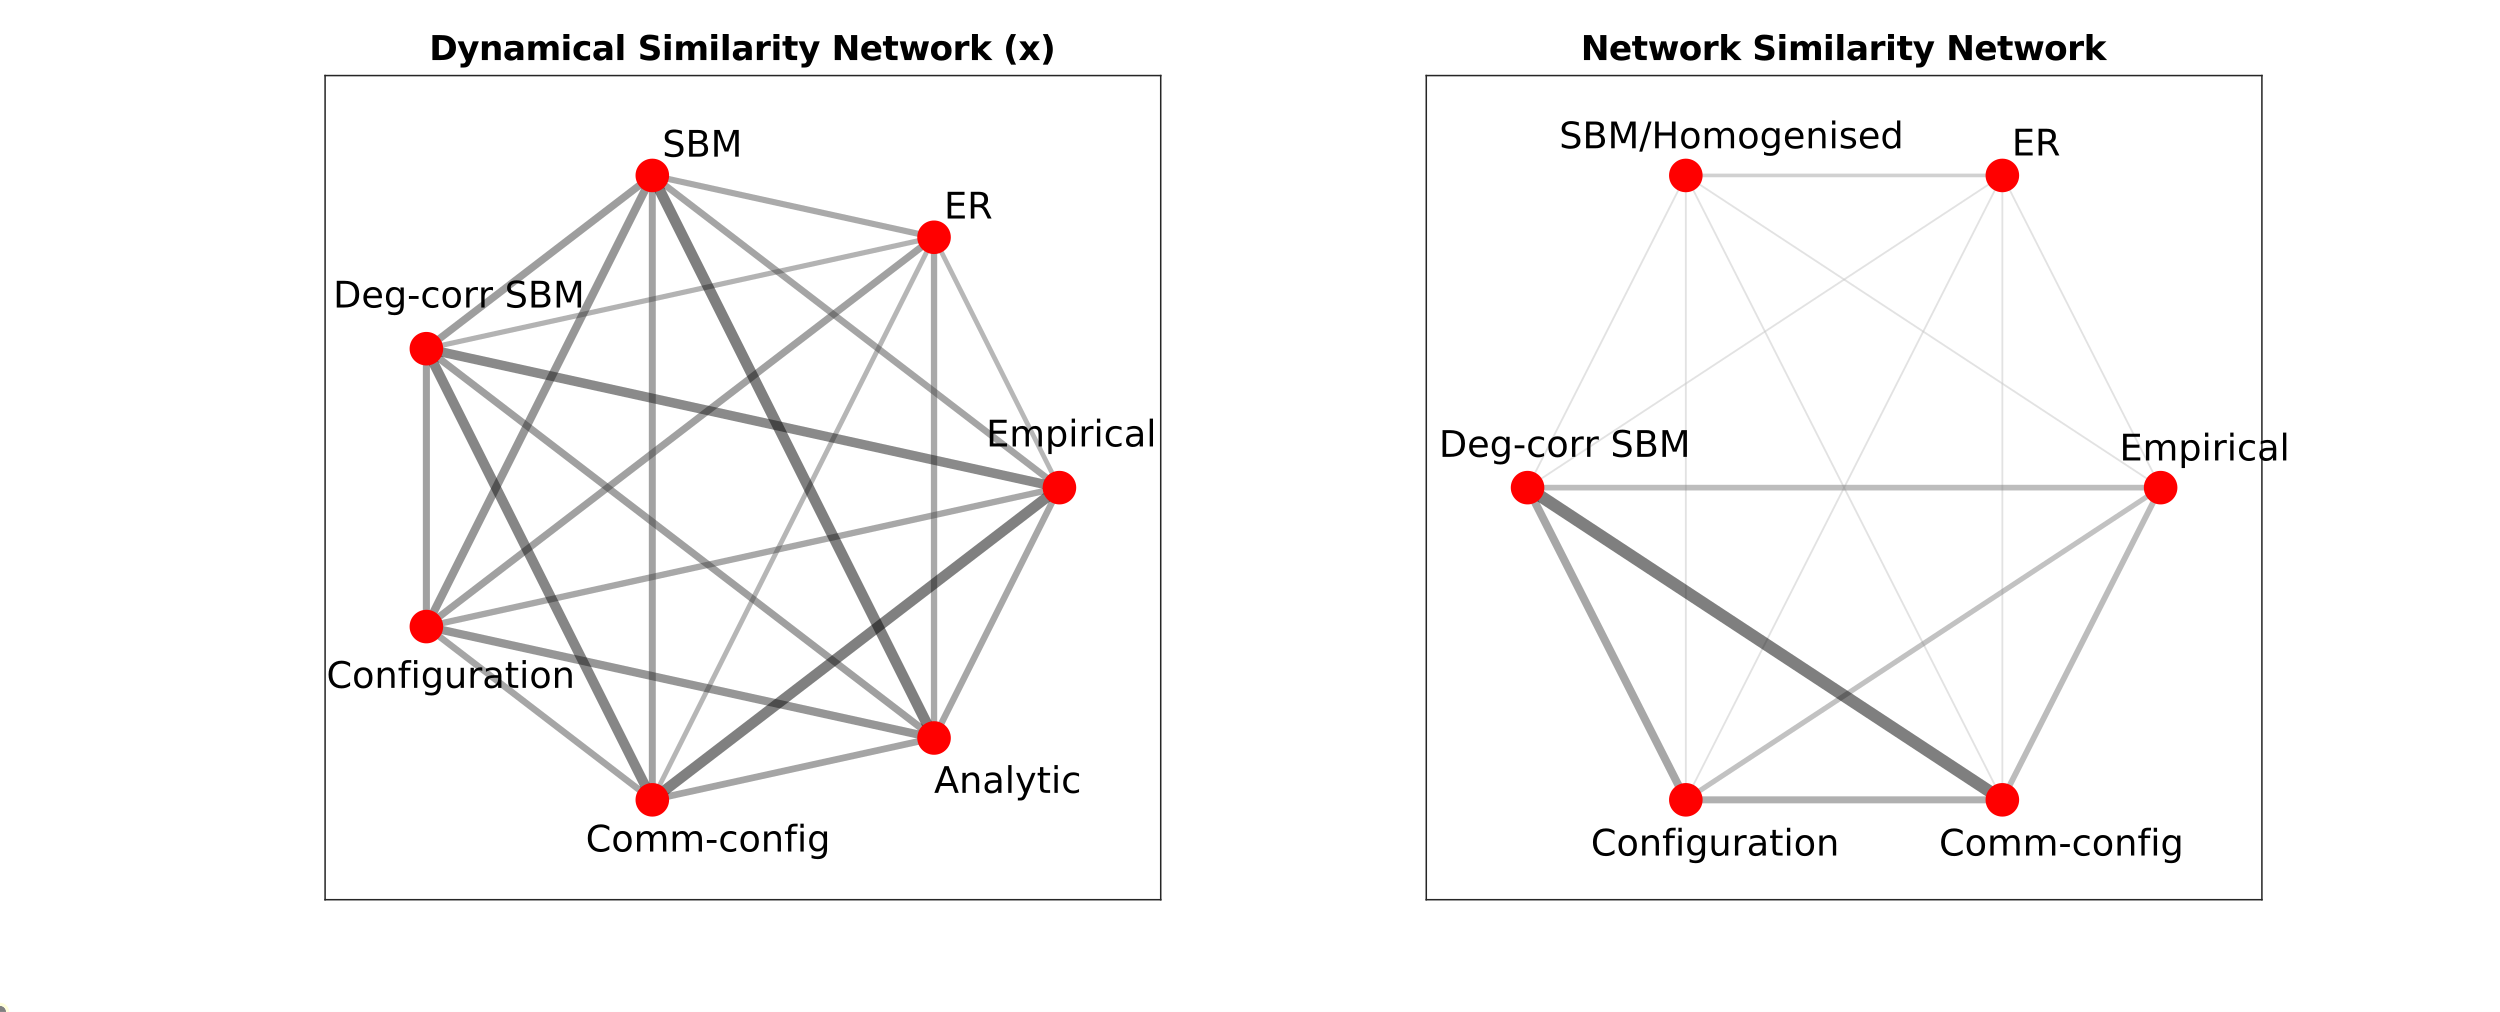 <?xml version="1.0"?>
<!DOCTYPE svg PUBLIC '-//W3C//DTD SVG 1.0//EN'
          'http://www.w3.org/TR/2001/REC-SVG-20010904/DTD/svg10.dtd'>
<svg xmlns:xlink="http://www.w3.org/1999/xlink" style="fill-opacity:1; color-rendering:auto; color-interpolation:auto; text-rendering:auto; stroke:black; stroke-linecap:square; stroke-miterlimit:10; shape-rendering:auto; stroke-opacity:1; fill:black; stroke-dasharray:none; font-weight:normal; stroke-width:1; font-family:'Dialog'; font-style:normal; stroke-linejoin:miter; font-size:12px; stroke-dashoffset:0; image-rendering:auto;" width="1092" height="442" xmlns="http://www.w3.org/2000/svg"
><rect width="100%" height="100%" fill="#333333" stroke="none"/><!--Generated by the Batik Graphics2D SVG Generator--><defs id="genericDefs"
  /><g
  ><defs id="defs1"
    ><clipPath clipPathUnits="userSpaceOnUse" id="clipPath1"
      ><path d="M0 0 L1092 0 L1092 442 L0 442 L0 0 Z"
      /></clipPath
    ></defs
    ><g style="fill:white; stroke:white;"
    ><rect x="0" y="0" width="1092" style="clip-path:url(#clipPath1); stroke:none;" height="442"
    /></g
    ><g style="fill:white; text-rendering:optimizeSpeed; color-rendering:optimizeSpeed; image-rendering:optimizeSpeed; shape-rendering:crispEdges; stroke:white; color-interpolation:sRGB;"
    ><rect x="0" width="1092" height="442" y="0" style="stroke:none;"
      /><path style="stroke:none;" d="M142 393 L507 393 L507 33 L142 33 Z"
    /></g
    ><g style="fill:rgb(38,38,38); text-rendering:geometricPrecision; image-rendering:optimizeQuality; color-rendering:optimizeQuality; stroke-linejoin:round; stroke:rgb(38,38,38); color-interpolation:linearRGB; stroke-width:0.667;"
    ><line y2="393" style="fill:none;" x1="142" x2="507" y1="393"
      /><line y2="33" style="fill:none;" x1="142" x2="507" y1="33"
      /><line y2="33" style="fill:none;" x1="142" x2="142" y1="393"
      /><line y2="33" style="fill:none;" x1="507" x2="507" y1="393"
    /></g
    ><g transform="translate(324.5,30.25)" style="font-size:14.667px; text-rendering:geometricPrecision; image-rendering:optimizeQuality; color-rendering:optimizeQuality; font-family:'SansSerif'; color-interpolation:linearRGB; font-weight:bold;"
    ><path style="stroke:none;" d="M-132.797 -12.797 L-132.797 -6.125 L-131.797 -6.125 Q-130.062 -6.125 -129.148 -6.984 Q-128.234 -7.844 -128.234 -9.484 Q-128.234 -11.109 -129.148 -11.953 Q-130.062 -12.797 -131.797 -12.797 L-132.797 -12.797 ZM-135.625 -14.938 L-132.656 -14.938 Q-130.156 -14.938 -128.938 -14.578 Q-127.719 -14.219 -126.844 -13.375 Q-126.078 -12.641 -125.703 -11.672 Q-125.328 -10.703 -125.328 -9.484 Q-125.328 -8.234 -125.703 -7.266 Q-126.078 -6.297 -126.844 -5.562 Q-127.734 -4.703 -128.961 -4.352 Q-130.188 -4 -132.656 -4 L-135.625 -4 L-135.625 -14.938 ZM-124.647 -12.203 L-122.022 -12.203 L-119.819 -6.641 L-117.944 -12.203 L-115.334 -12.203 L-118.772 -3.219 Q-119.303 -1.859 -119.99 -1.312 Q-120.678 -0.766 -121.819 -0.766 L-123.334 -0.766 L-123.334 -2.484 L-122.506 -2.484 Q-121.85 -2.484 -121.545 -2.695 Q-121.24 -2.906 -121.069 -3.453 L-120.99 -3.688 L-124.647 -12.203 ZM-105.78 -9 L-105.78 -4 L-108.405 -4 L-108.405 -4.812 L-108.405 -7.828 Q-108.405 -8.891 -108.452 -9.289 Q-108.499 -9.688 -108.624 -9.875 Q-108.78 -10.141 -109.038 -10.281 Q-109.296 -10.422 -109.64 -10.422 Q-110.468 -10.422 -110.937 -9.789 Q-111.405 -9.156 -111.405 -8.031 L-111.405 -4 L-114.015 -4 L-114.015 -12.203 L-111.405 -12.203 L-111.405 -11 Q-110.812 -11.719 -110.14 -12.062 Q-109.468 -12.406 -108.671 -12.406 Q-107.249 -12.406 -106.515 -11.531 Q-105.78 -10.656 -105.78 -9 ZM-99.909 -7.688 Q-100.737 -7.688 -101.151 -7.414 Q-101.565 -7.141 -101.565 -6.594 Q-101.565 -6.094 -101.229 -5.812 Q-100.893 -5.531 -100.299 -5.531 Q-99.565 -5.531 -99.057 -6.062 Q-98.549 -6.594 -98.549 -7.391 L-98.549 -7.688 L-99.909 -7.688 ZM-95.909 -8.688 L-95.909 -4 L-98.549 -4 L-98.549 -5.219 Q-99.081 -4.469 -99.737 -4.125 Q-100.393 -3.781 -101.331 -3.781 Q-102.612 -3.781 -103.409 -4.531 Q-104.206 -5.281 -104.206 -6.469 Q-104.206 -7.906 -103.214 -8.578 Q-102.221 -9.25 -100.096 -9.25 L-98.549 -9.25 L-98.549 -9.453 Q-98.549 -10.078 -99.042 -10.367 Q-99.534 -10.656 -100.565 -10.656 Q-101.409 -10.656 -102.135 -10.492 Q-102.862 -10.328 -103.487 -9.984 L-103.487 -11.984 Q-102.643 -12.188 -101.792 -12.297 Q-100.94 -12.406 -100.096 -12.406 Q-97.878 -12.406 -96.893 -11.531 Q-95.909 -10.656 -95.909 -8.688 ZM-86.097 -10.844 Q-85.597 -11.609 -84.909 -12.008 Q-84.222 -12.406 -83.409 -12.406 Q-81.988 -12.406 -81.253 -11.531 Q-80.519 -10.656 -80.519 -9 L-80.519 -4 L-83.144 -4 L-83.144 -8.281 Q-83.144 -8.375 -83.136 -8.477 Q-83.128 -8.578 -83.128 -8.766 Q-83.128 -9.641 -83.386 -10.031 Q-83.644 -10.422 -84.222 -10.422 Q-84.972 -10.422 -85.378 -9.805 Q-85.784 -9.188 -85.8 -8.031 L-85.8 -4 L-88.425 -4 L-88.425 -8.281 Q-88.425 -9.641 -88.659 -10.031 Q-88.894 -10.422 -89.503 -10.422 Q-90.253 -10.422 -90.667 -9.805 Q-91.081 -9.188 -91.081 -8.031 L-91.081 -4 L-93.706 -4 L-93.706 -12.203 L-91.081 -12.203 L-91.081 -11 Q-90.597 -11.703 -89.964 -12.055 Q-89.331 -12.406 -88.581 -12.406 Q-87.738 -12.406 -87.081 -11.992 Q-86.425 -11.578 -86.097 -10.844 ZM-78.419 -12.203 L-75.81 -12.203 L-75.81 -4 L-78.419 -4 L-78.419 -12.203 ZM-78.419 -15.391 L-75.81 -15.391 L-75.81 -13.266 L-78.419 -13.266 L-78.419 -15.391 ZM-66.77 -11.953 L-66.77 -9.812 Q-67.302 -10.172 -67.841 -10.352 Q-68.38 -10.531 -68.958 -10.531 Q-70.067 -10.531 -70.677 -9.891 Q-71.286 -9.25 -71.286 -8.094 Q-71.286 -6.938 -70.677 -6.297 Q-70.067 -5.656 -68.958 -5.656 Q-68.348 -5.656 -67.794 -5.844 Q-67.239 -6.031 -66.77 -6.391 L-66.77 -4.234 Q-67.395 -4.016 -68.028 -3.898 Q-68.661 -3.781 -69.286 -3.781 Q-71.505 -3.781 -72.762 -4.922 Q-74.02 -6.062 -74.02 -8.094 Q-74.02 -10.125 -72.762 -11.266 Q-71.505 -12.406 -69.286 -12.406 Q-68.645 -12.406 -68.02 -12.289 Q-67.395 -12.172 -66.77 -11.953 ZM-61.035 -7.688 Q-61.864 -7.688 -62.278 -7.414 Q-62.692 -7.141 -62.692 -6.594 Q-62.692 -6.094 -62.356 -5.812 Q-62.02 -5.531 -61.426 -5.531 Q-60.692 -5.531 -60.184 -6.062 Q-59.676 -6.594 -59.676 -7.391 L-59.676 -7.688 L-61.035 -7.688 ZM-57.035 -8.688 L-57.035 -4 L-59.676 -4 L-59.676 -5.219 Q-60.207 -4.469 -60.864 -4.125 Q-61.52 -3.781 -62.457 -3.781 Q-63.739 -3.781 -64.535 -4.531 Q-65.332 -5.281 -65.332 -6.469 Q-65.332 -7.906 -64.34 -8.578 Q-63.348 -9.25 -61.223 -9.25 L-59.676 -9.25 L-59.676 -9.453 Q-59.676 -10.078 -60.168 -10.367 Q-60.66 -10.656 -61.692 -10.656 Q-62.535 -10.656 -63.262 -10.492 Q-63.989 -10.328 -64.614 -9.984 L-64.614 -11.984 Q-63.77 -12.188 -62.918 -12.297 Q-62.067 -12.406 -61.223 -12.406 Q-59.004 -12.406 -58.02 -11.531 Q-57.035 -10.656 -57.035 -8.688 ZM-54.817 -15.391 L-52.208 -15.391 L-52.208 -4 L-54.817 -4 L-54.817 -15.391 ZM-36.972 -14.594 L-36.972 -12.281 Q-37.863 -12.672 -38.722 -12.883 Q-39.582 -13.094 -40.347 -13.094 Q-41.363 -13.094 -41.839 -12.812 Q-42.316 -12.531 -42.316 -11.953 Q-42.316 -11.5 -41.996 -11.258 Q-41.675 -11.016 -40.816 -10.844 L-39.613 -10.594 Q-37.785 -10.234 -37.019 -9.484 Q-36.254 -8.734 -36.254 -7.359 Q-36.254 -5.547 -37.324 -4.664 Q-38.394 -3.781 -40.597 -3.781 Q-41.644 -3.781 -42.691 -3.984 Q-43.738 -4.188 -44.785 -4.578 L-44.785 -6.953 Q-43.738 -6.391 -42.761 -6.109 Q-41.785 -5.828 -40.879 -5.828 Q-39.957 -5.828 -39.464 -6.141 Q-38.972 -6.453 -38.972 -7.016 Q-38.972 -7.531 -39.3 -7.812 Q-39.629 -8.094 -40.629 -8.312 L-41.722 -8.547 Q-43.363 -8.906 -44.121 -9.672 Q-44.879 -10.438 -44.879 -11.734 Q-44.879 -13.375 -43.824 -14.258 Q-42.769 -15.141 -40.8 -15.141 Q-39.894 -15.141 -38.941 -15 Q-37.988 -14.859 -36.972 -14.594 ZM-34.135 -12.203 L-31.526 -12.203 L-31.526 -4 L-34.135 -4 L-34.135 -12.203 ZM-34.135 -15.391 L-31.526 -15.391 L-31.526 -13.266 L-34.135 -13.266 L-34.135 -15.391 ZM-21.518 -10.844 Q-21.018 -11.609 -20.33 -12.008 Q-19.643 -12.406 -18.83 -12.406 Q-17.409 -12.406 -16.674 -11.531 Q-15.94 -10.656 -15.94 -9 L-15.94 -4 L-18.565 -4 L-18.565 -8.281 Q-18.565 -8.375 -18.557 -8.477 Q-18.549 -8.578 -18.549 -8.766 Q-18.549 -9.641 -18.807 -10.031 Q-19.065 -10.422 -19.643 -10.422 Q-20.393 -10.422 -20.799 -9.805 Q-21.205 -9.188 -21.221 -8.031 L-21.221 -4 L-23.846 -4 L-23.846 -8.281 Q-23.846 -9.641 -24.08 -10.031 Q-24.315 -10.422 -24.924 -10.422 Q-25.674 -10.422 -26.088 -9.805 Q-26.502 -9.188 -26.502 -8.031 L-26.502 -4 L-29.127 -4 L-29.127 -12.203 L-26.502 -12.203 L-26.502 -11 Q-26.018 -11.703 -25.385 -12.055 Q-24.752 -12.406 -24.002 -12.406 Q-23.159 -12.406 -22.502 -11.992 Q-21.846 -11.578 -21.518 -10.844 ZM-13.84 -12.203 L-11.23 -12.203 L-11.23 -4 L-13.84 -4 L-13.84 -12.203 ZM-13.84 -15.391 L-11.23 -15.391 L-11.23 -13.266 L-13.84 -13.266 L-13.84 -15.391 ZM-8.816 -15.391 L-6.207 -15.391 L-6.207 -4 L-8.816 -4 L-8.816 -15.391 ZM-0.12 -7.688 Q-0.949 -7.688 -1.363 -7.414 Q-1.777 -7.141 -1.777 -6.594 Q-1.777 -6.094 -1.441 -5.812 Q-1.105 -5.531 -0.511 -5.531 Q0.223 -5.531 0.731 -6.062 Q1.239 -6.594 1.239 -7.391 L1.239 -7.688 L-0.12 -7.688 ZM3.88 -8.688 L3.88 -4 L1.239 -4 L1.239 -5.219 Q0.708 -4.469 0.051 -4.125 Q-0.605 -3.781 -1.542 -3.781 Q-2.824 -3.781 -3.62 -4.531 Q-4.417 -5.281 -4.417 -6.469 Q-4.417 -7.906 -3.425 -8.578 Q-2.433 -9.25 -0.308 -9.25 L1.239 -9.25 L1.239 -9.453 Q1.239 -10.078 0.747 -10.367 Q0.255 -10.656 -0.777 -10.656 Q-1.621 -10.656 -2.347 -10.492 Q-3.074 -10.328 -3.699 -9.984 L-3.699 -11.984 Q-2.855 -12.188 -2.003 -12.297 Q-1.152 -12.406 -0.308 -12.406 Q1.911 -12.406 2.895 -11.531 Q3.88 -10.656 3.88 -8.688 ZM12.191 -9.969 Q11.848 -10.125 11.504 -10.203 Q11.16 -10.281 10.816 -10.281 Q9.801 -10.281 9.254 -9.633 Q8.707 -8.984 8.707 -7.781 L8.707 -4 L6.098 -4 L6.098 -12.203 L8.707 -12.203 L8.707 -10.859 Q9.223 -11.656 9.879 -12.031 Q10.535 -12.406 11.441 -12.406 Q11.582 -12.406 11.731 -12.391 Q11.879 -12.375 12.176 -12.344 L12.191 -9.969 ZM13.326 -12.203 L15.935 -12.203 L15.935 -4 L13.326 -4 L13.326 -12.203 ZM13.326 -15.391 L15.935 -15.391 L15.935 -13.266 L13.326 -13.266 L13.326 -15.391 ZM21.209 -14.531 L21.209 -12.203 L23.912 -12.203 L23.912 -10.328 L21.209 -10.328 L21.209 -6.844 Q21.209 -6.281 21.435 -6.078 Q21.662 -5.875 22.334 -5.875 L23.678 -5.875 L23.678 -4 L21.428 -4 Q19.881 -4 19.232 -4.648 Q18.584 -5.297 18.584 -6.844 L18.584 -10.328 L17.287 -10.328 L17.287 -12.203 L18.584 -12.203 L18.584 -14.531 L21.209 -14.531 ZM24.277 -12.203 L26.902 -12.203 L29.106 -6.641 L30.981 -12.203 L33.59 -12.203 L30.152 -3.219 Q29.621 -1.859 28.934 -1.312 Q28.246 -0.766 27.106 -0.766 L25.59 -0.766 L25.59 -2.484 L26.418 -2.484 Q27.074 -2.484 27.379 -2.695 Q27.684 -2.906 27.856 -3.453 L27.934 -3.688 L24.277 -12.203 ZM40.121 -14.938 L43.277 -14.938 L47.246 -7.438 L47.246 -14.938 L49.918 -14.938 L49.918 -4 L46.777 -4 L42.793 -11.5 L42.793 -4 L40.121 -4 L40.121 -14.938 ZM60.465 -8.125 L60.465 -7.375 L54.325 -7.375 Q54.419 -6.453 54.997 -5.992 Q55.575 -5.531 56.59 -5.531 Q57.419 -5.531 58.286 -5.773 Q59.153 -6.016 60.075 -6.516 L60.075 -4.5 Q59.137 -4.141 58.208 -3.961 Q57.278 -3.781 56.356 -3.781 Q54.122 -3.781 52.887 -4.914 Q51.653 -6.047 51.653 -8.094 Q51.653 -10.094 52.864 -11.25 Q54.075 -12.406 56.2 -12.406 Q58.137 -12.406 59.301 -11.242 Q60.465 -10.078 60.465 -8.125 ZM57.762 -9 Q57.762 -9.75 57.325 -10.203 Q56.887 -10.656 56.184 -10.656 Q55.434 -10.656 54.958 -10.227 Q54.481 -9.797 54.356 -9 L57.762 -9 ZM65.077 -14.531 L65.077 -12.203 L67.781 -12.203 L67.781 -10.328 L65.077 -10.328 L65.077 -6.844 Q65.077 -6.281 65.304 -6.078 Q65.531 -5.875 66.202 -5.875 L67.546 -5.875 L67.546 -4 L65.296 -4 Q63.749 -4 63.101 -4.648 Q62.452 -5.297 62.452 -6.844 L62.452 -10.328 L61.156 -10.328 L61.156 -12.203 L62.452 -12.203 L62.452 -14.531 L65.077 -14.531 ZM68.49 -12.203 L71.037 -12.203 L72.412 -6.547 L73.802 -12.203 L75.99 -12.203 L77.365 -6.609 L78.74 -12.203 L81.302 -12.203 L79.13 -4 L76.271 -4 L74.88 -9.641 L73.505 -4 L70.646 -4 L68.49 -12.203 ZM86.655 -10.531 Q85.795 -10.531 85.334 -9.906 Q84.873 -9.281 84.873 -8.094 Q84.873 -6.922 85.334 -6.289 Q85.795 -5.656 86.655 -5.656 Q87.514 -5.656 87.967 -6.289 Q88.42 -6.922 88.42 -8.094 Q88.42 -9.281 87.967 -9.906 Q87.514 -10.531 86.655 -10.531 ZM86.655 -12.406 Q88.78 -12.406 89.967 -11.258 Q91.155 -10.109 91.155 -8.094 Q91.155 -6.078 89.967 -4.93 Q88.78 -3.781 86.655 -3.781 Q84.545 -3.781 83.342 -4.93 Q82.139 -6.078 82.139 -8.094 Q82.139 -10.109 83.342 -11.258 Q84.545 -12.406 86.655 -12.406 ZM98.927 -9.969 Q98.583 -10.125 98.239 -10.203 Q97.895 -10.281 97.552 -10.281 Q96.536 -10.281 95.989 -9.633 Q95.442 -8.984 95.442 -7.781 L95.442 -4 L92.833 -4 L92.833 -12.203 L95.442 -12.203 L95.442 -10.859 Q95.958 -11.656 96.614 -12.031 Q97.27 -12.406 98.177 -12.406 Q98.317 -12.406 98.466 -12.391 Q98.614 -12.375 98.911 -12.344 L98.927 -9.969 ZM100.061 -15.391 L102.67 -15.391 L102.67 -9.188 L105.702 -12.203 L108.748 -12.203 L104.733 -8.438 L109.061 -4 L105.873 -4 L102.67 -7.422 L102.67 -4 L100.061 -4 L100.061 -15.391 ZM119.301 -2.016 L117.129 -2.016 Q116.004 -3.828 115.473 -5.461 Q114.942 -7.094 114.942 -8.688 Q114.942 -10.297 115.473 -11.945 Q116.004 -13.594 117.129 -15.375 L119.301 -15.375 Q118.364 -13.641 117.895 -11.984 Q117.426 -10.328 117.426 -8.703 Q117.426 -7.094 117.887 -5.43 Q118.348 -3.766 119.301 -2.016 ZM123.671 -8.203 L120.718 -12.203 L123.499 -12.203 L125.171 -9.766 L126.874 -12.203 L129.64 -12.203 L126.687 -8.219 L129.796 -4 L127.015 -4 L125.171 -6.594 L123.343 -4 L120.578 -4 L123.671 -8.203 ZM131 -2.016 Q131.937 -3.766 132.406 -5.43 Q132.875 -7.094 132.875 -8.703 Q132.875 -10.328 132.406 -11.984 Q131.937 -13.641 131 -15.375 L133.172 -15.375 Q134.281 -13.594 134.82 -11.945 Q135.359 -10.297 135.359 -8.688 Q135.359 -7.094 134.828 -5.461 Q134.297 -3.828 133.172 -2.016 L131 -2.016 Z"
    /></g
    ><g style="stroke-linecap:butt; fill-opacity:0.502; fill:rgb(113,113,113); text-rendering:geometricPrecision; image-rendering:optimizeQuality; color-rendering:optimizeQuality; stroke-linejoin:round; stroke:rgb(113,113,113); color-interpolation:linearRGB; stroke-width:2.083; stroke-opacity:0.502;"
    ><line y2="103.645" style="fill:none;" x1="462.758" x2="407.99" y1="213"
      /><line x1="407.99" x2="284.93" y1="103.645" style="fill:none; stroke:rgb(111,111,111); stroke-width:2.136;" y2="349.364"
      /><line x1="407.99" x2="186.242" y1="103.645" style="fill:none; stroke:rgb(105,105,105); stroke-width:2.259;" y2="152.312"
      /><line x1="407.99" x2="284.93" y1="103.645" style="fill:none; stroke:rgb(87,87,87); stroke-width:2.679;" y2="76.636"
      /><line x1="407.99" x2="407.99" y1="103.645" style="fill:none; stroke:rgb(84,84,84); stroke-width:2.749;" y2="322.355"
      /><line x1="462.758" x2="186.242" y1="213" style="fill:none; stroke:rgb(83,83,83); stroke-width:2.769;" y2="273.688"
      /><line x1="462.758" x2="407.99" y1="213" style="fill:none; stroke:rgb(81,81,81); stroke-width:2.814;" y2="322.355"
      /><line x1="186.242" x2="284.93" y1="273.688" style="fill:none; stroke:rgb(79,79,79); stroke-width:2.863;" y2="349.364"
      /><line x1="462.758" x2="284.93" y1="213" style="fill:none; stroke:rgb(77,77,77); stroke-width:2.906;" y2="76.636"
      /><line x1="284.93" x2="407.99" y1="349.364" style="fill:none; stroke:rgb(76,76,76); stroke-width:2.939;" y2="322.355"
      /><line x1="284.93" x2="284.93" y1="76.636" style="fill:none; stroke:rgb(71,71,71); stroke-width:3.041;" y2="349.364"
      /><line x1="186.242" x2="186.242" y1="152.312" style="fill:none; stroke:rgb(69,69,69); stroke-width:3.086;" y2="273.688"
      /><line x1="407.99" x2="186.242" y1="103.645" style="fill:none; stroke:rgb(68,68,68); stroke-width:3.115;" y2="273.688"
      /><line x1="186.242" x2="407.99" y1="152.312" style="fill:none; stroke:rgb(67,67,67); stroke-width:3.135;" y2="322.355"
      /><line x1="284.93" x2="186.242" y1="76.636" style="fill:none; stroke:rgb(62,62,62); stroke-width:3.242;" y2="152.312"
      /><line x1="284.93" x2="186.242" y1="76.636" style="fill:none; stroke:rgb(48,48,48); stroke-width:3.576;" y2="273.688"
      /><line x1="186.242" x2="407.99" y1="273.688" style="fill:none; stroke:rgb(46,46,46); stroke-width:3.609;" y2="322.355"
      /><line x1="462.758" x2="186.242" y1="213" style="fill:none; stroke:rgb(23,23,23); stroke-width:4.138;" y2="152.312"
      /><line x1="186.242" x2="284.93" y1="152.312" style="fill:none; stroke:rgb(14,14,14); stroke-width:4.341;" y2="349.364"
      /><line x1="462.758" x2="284.93" y1="213" style="fill:none; stroke:rgb(3,3,3); stroke-width:4.598;" y2="349.364"
      /><line x1="284.93" x2="407.99" y1="76.636" style="fill:none; stroke:rgb(0,0,0); stroke-width:4.667;" y2="322.355"
    /></g
    ><g transform="translate(462.758,213)" style="fill:red; text-rendering:geometricPrecision; color-rendering:optimizeQuality; image-rendering:optimizeQuality; color-interpolation:linearRGB; stroke:red;"
    ><circle r="6.667" style="stroke:none;" cx="0" cy="0"
    /></g
    ><g transform="translate(462.758,213)" style="stroke-linecap:butt; fill:red; text-rendering:geometricPrecision; image-rendering:optimizeQuality; color-rendering:optimizeQuality; stroke-linejoin:round; stroke:red; color-interpolation:linearRGB; stroke-width:4.667;"
    ><path style="stroke:none;" d="M0 -6 C3.314 -6 6 -3.314 6 0 L6 0 C6 3.314 3.314 6 -0 6 C-3.314 6 -6 3.314 -6 -0 C-6 -3.314 -3.314 -6 0 -6 ZM0 -7.333 C-4.05 -7.333 -7.333 -4.05 -7.333 -0 C-7.333 4.05 -4.05 7.333 -0 7.333 C4.05 7.333 7.333 4.05 7.333 0 L7.333 0 C7.333 -4.05 4.05 -7.333 0 -7.333 Z"
    /></g
    ><g transform="translate(407.99,103.645)" style="fill:red; text-rendering:geometricPrecision; color-rendering:optimizeQuality; image-rendering:optimizeQuality; color-interpolation:linearRGB; stroke:red;"
    ><circle r="6.667" style="stroke:none;" cx="0" cy="0"
    /></g
    ><g transform="translate(407.99,103.645)" style="stroke-linecap:butt; fill:red; text-rendering:geometricPrecision; image-rendering:optimizeQuality; color-rendering:optimizeQuality; stroke-linejoin:round; stroke:red; color-interpolation:linearRGB; stroke-width:4.667;"
    ><path style="stroke:none;" d="M0 -6 C3.314 -6 6 -3.314 6 0 L6 0 C6 3.314 3.314 6 -0 6 C-3.314 6 -6 3.314 -6 -0 C-6 -3.314 -3.314 -6 0 -6 ZM0 -7.333 C-4.05 -7.333 -7.333 -4.05 -7.333 -0 C-7.333 4.05 -4.05 7.333 -0 7.333 C4.05 7.333 7.333 4.05 7.333 0 L7.333 0 C7.333 -4.05 4.05 -7.333 0 -7.333 Z"
    /></g
    ><g transform="translate(284.93,76.636)" style="fill:red; text-rendering:geometricPrecision; color-rendering:optimizeQuality; image-rendering:optimizeQuality; color-interpolation:linearRGB; stroke:red;"
    ><circle r="6.667" style="stroke:none;" cx="0" cy="0"
    /></g
    ><g transform="translate(284.93,76.636)" style="stroke-linecap:butt; fill:red; text-rendering:geometricPrecision; image-rendering:optimizeQuality; color-rendering:optimizeQuality; stroke-linejoin:round; stroke:red; color-interpolation:linearRGB; stroke-width:4.667;"
    ><path style="stroke:none;" d="M0 -6 C3.314 -6 6 -3.314 6 0 L6 0 C6 3.314 3.314 6 -0 6 C-3.314 6 -6 3.314 -6 -0 C-6 -3.314 -3.314 -6 0 -6 ZM0 -7.333 C-4.05 -7.333 -7.333 -4.05 -7.333 -0 C-7.333 4.05 -4.05 7.333 -0 7.333 C4.05 7.333 7.333 4.05 7.333 0 L7.333 0 C7.333 -4.05 4.05 -7.333 0 -7.333 Z"
    /></g
    ><g transform="translate(186.242,152.312)" style="fill:red; text-rendering:geometricPrecision; color-rendering:optimizeQuality; image-rendering:optimizeQuality; color-interpolation:linearRGB; stroke:red;"
    ><circle r="6.667" style="stroke:none;" cx="0" cy="0"
    /></g
    ><g transform="translate(186.242,152.312)" style="stroke-linecap:butt; fill:red; text-rendering:geometricPrecision; image-rendering:optimizeQuality; color-rendering:optimizeQuality; stroke-linejoin:round; stroke:red; color-interpolation:linearRGB; stroke-width:4.667;"
    ><path style="stroke:none;" d="M0 -6 C3.314 -6 6 -3.314 6 0 L6 0 C6 3.314 3.314 6 -0 6 C-3.314 6 -6 3.314 -6 -0 C-6 -3.314 -3.314 -6 0 -6 ZM0 -7.333 C-4.05 -7.333 -7.333 -4.05 -7.333 -0 C-7.333 4.05 -4.05 7.333 -0 7.333 C4.05 7.333 7.333 4.05 7.333 0 L7.333 0 C7.333 -4.05 4.05 -7.333 0 -7.333 Z"
    /></g
    ><g transform="translate(186.242,273.688)" style="fill:red; text-rendering:geometricPrecision; color-rendering:optimizeQuality; image-rendering:optimizeQuality; color-interpolation:linearRGB; stroke:red;"
    ><circle r="6.667" style="stroke:none;" cx="0" cy="0"
    /></g
    ><g transform="translate(186.242,273.688)" style="stroke-linecap:butt; fill:red; text-rendering:geometricPrecision; image-rendering:optimizeQuality; color-rendering:optimizeQuality; stroke-linejoin:round; stroke:red; color-interpolation:linearRGB; stroke-width:4.667;"
    ><path style="stroke:none;" d="M0 -6 C3.314 -6 6 -3.314 6 0 L6 0 C6 3.314 3.314 6 -0 6 C-3.314 6 -6 3.314 -6 -0 C-6 -3.314 -3.314 -6 0 -6 ZM0 -7.333 C-4.05 -7.333 -7.333 -4.05 -7.333 -0 C-7.333 4.05 -4.05 7.333 -0 7.333 C4.05 7.333 7.333 4.05 7.333 0 L7.333 0 C7.333 -4.05 4.05 -7.333 0 -7.333 Z"
    /></g
    ><g transform="translate(284.93,349.364)" style="fill:red; text-rendering:geometricPrecision; color-rendering:optimizeQuality; image-rendering:optimizeQuality; color-interpolation:linearRGB; stroke:red;"
    ><circle r="6.667" style="stroke:none;" cx="0" cy="0"
    /></g
    ><g transform="translate(284.93,349.364)" style="stroke-linecap:butt; fill:red; text-rendering:geometricPrecision; image-rendering:optimizeQuality; color-rendering:optimizeQuality; stroke-linejoin:round; stroke:red; color-interpolation:linearRGB; stroke-width:4.667;"
    ><path style="stroke:none;" d="M0 -6 C3.314 -6 6 -3.314 6 0 L6 0 C6 3.314 3.314 6 -0 6 C-3.314 6 -6 3.314 -6 -0 C-6 -3.314 -3.314 -6 0 -6 ZM0 -7.333 C-4.05 -7.333 -7.333 -4.05 -7.333 -0 C-7.333 4.05 -4.05 7.333 -0 7.333 C4.05 7.333 7.333 4.05 7.333 0 L7.333 0 C7.333 -4.05 4.05 -7.333 0 -7.333 Z"
    /></g
    ><g transform="translate(407.99,322.355)" style="fill:red; text-rendering:geometricPrecision; color-rendering:optimizeQuality; image-rendering:optimizeQuality; color-interpolation:linearRGB; stroke:red;"
    ><circle r="6.667" style="stroke:none;" cx="0" cy="0"
    /></g
    ><g transform="translate(407.99,322.355)" style="stroke-linecap:butt; fill:red; text-rendering:geometricPrecision; image-rendering:optimizeQuality; color-rendering:optimizeQuality; stroke-linejoin:round; stroke:red; color-interpolation:linearRGB; stroke-width:4.667;"
    ><path style="stroke:none;" d="M0 -6 C3.314 -6 6 -3.314 6 0 L6 0 C6 3.314 3.314 6 -0 6 C-3.314 6 -6 3.314 -6 -0 C-6 -3.314 -3.314 -6 0 -6 ZM0 -7.333 C-4.05 -7.333 -7.333 -4.05 -7.333 -0 C-7.333 4.05 -4.05 7.333 -0 7.333 C4.05 7.333 7.333 4.05 7.333 0 L7.333 0 C7.333 -4.05 4.05 -7.333 0 -7.333 Z"
    /></g
    ><g transform="translate(430.756,199.013)" style="font-size:16px; text-rendering:geometricPrecision; color-rendering:optimizeQuality; image-rendering:optimizeQuality; font-family:'SansSerif'; color-interpolation:linearRGB;"
    ><path style="stroke:none;" d="M1.578 -15.672 L8.953 -15.672 L8.953 -14.344 L3.156 -14.344 L3.156 -10.891 L8.703 -10.891 L8.703 -9.562 L3.156 -9.562 L3.156 -5.328 L9.094 -5.328 L9.094 -4 L1.578 -4 L1.578 -15.672 ZM18.438 -11.078 Q18.969 -12.047 19.719 -12.508 Q20.469 -12.969 21.484 -12.969 Q22.859 -12.969 23.602 -12.008 Q24.344 -11.047 24.344 -9.281 L24.344 -4 L22.891 -4 L22.891 -9.234 Q22.891 -10.5 22.445 -11.109 Q22 -11.719 21.094 -11.719 Q19.969 -11.719 19.32 -10.977 Q18.672 -10.234 18.672 -8.953 L18.672 -4 L17.234 -4 L17.234 -9.234 Q17.234 -10.5 16.789 -11.109 Q16.344 -11.719 15.406 -11.719 Q14.312 -11.719 13.664 -10.969 Q13.016 -10.219 13.016 -8.953 L13.016 -4 L11.562 -4 L11.562 -12.75 L13.016 -12.75 L13.016 -11.391 Q13.5 -12.203 14.188 -12.586 Q14.875 -12.969 15.828 -12.969 Q16.781 -12.969 17.445 -12.484 Q18.109 -12 18.438 -11.078 ZM28.602 -5.312 L28.602 -0.672 L27.148 -0.672 L27.148 -12.75 L28.602 -12.75 L28.602 -11.422 Q29.055 -12.203 29.742 -12.586 Q30.43 -12.969 31.398 -12.969 Q32.992 -12.969 33.984 -11.703 Q34.977 -10.438 34.977 -8.375 Q34.977 -6.312 33.984 -5.039 Q32.992 -3.766 31.398 -3.766 Q30.43 -3.766 29.742 -4.148 Q29.055 -4.531 28.602 -5.312 ZM33.492 -8.375 Q33.492 -9.953 32.836 -10.859 Q32.18 -11.766 31.039 -11.766 Q29.898 -11.766 29.25 -10.859 Q28.602 -9.953 28.602 -8.375 Q28.602 -6.781 29.25 -5.883 Q29.898 -4.984 31.039 -4.984 Q32.18 -4.984 32.836 -5.883 Q33.492 -6.781 33.492 -8.375 ZM37.367 -12.75 L38.805 -12.75 L38.805 -4 L37.367 -4 L37.367 -12.75 ZM37.367 -16.156 L38.805 -16.156 L38.805 -14.344 L37.367 -14.344 L37.367 -16.156 ZM46.875 -11.406 Q46.641 -11.547 46.352 -11.617 Q46.062 -11.688 45.719 -11.688 Q44.5 -11.688 43.852 -10.891 Q43.203 -10.094 43.203 -8.609 L43.203 -4 L41.75 -4 L41.75 -12.75 L43.203 -12.75 L43.203 -11.391 Q43.656 -12.188 44.383 -12.578 Q45.109 -12.969 46.141 -12.969 Q46.297 -12.969 46.477 -12.945 Q46.656 -12.922 46.875 -12.891 L46.875 -11.406 ZM48.391 -12.75 L49.828 -12.75 L49.828 -4 L48.391 -4 L48.391 -12.75 ZM48.391 -16.156 L49.828 -16.156 L49.828 -14.344 L48.391 -14.344 L48.391 -16.156 ZM59.133 -12.422 L59.133 -11.078 Q58.523 -11.406 57.906 -11.578 Q57.289 -11.75 56.664 -11.75 Q55.273 -11.75 54.5 -10.859 Q53.727 -9.969 53.727 -8.375 Q53.727 -6.766 54.5 -5.883 Q55.273 -5 56.664 -5 Q57.289 -5 57.906 -5.164 Q58.523 -5.328 59.133 -5.672 L59.133 -4.344 Q58.523 -4.062 57.883 -3.914 Q57.242 -3.766 56.508 -3.766 Q54.539 -3.766 53.375 -5.016 Q52.211 -6.266 52.211 -8.375 Q52.211 -10.516 53.383 -11.742 Q54.555 -12.969 56.602 -12.969 Q57.273 -12.969 57.906 -12.828 Q58.539 -12.688 59.133 -12.422 ZM65.602 -8.406 Q63.867 -8.406 63.195 -8.008 Q62.523 -7.609 62.523 -6.641 Q62.523 -5.875 63.023 -5.43 Q63.523 -4.984 64.398 -4.984 Q65.586 -4.984 66.312 -5.828 Q67.039 -6.672 67.039 -8.078 L67.039 -8.406 L65.602 -8.406 ZM68.477 -9 L68.477 -4 L67.039 -4 L67.039 -5.328 Q66.539 -4.531 65.805 -4.148 Q65.07 -3.766 64.008 -3.766 Q62.664 -3.766 61.875 -4.523 Q61.086 -5.281 61.086 -6.547 Q61.086 -8.031 62.07 -8.781 Q63.055 -9.531 65.023 -9.531 L67.039 -9.531 L67.039 -9.672 Q67.039 -10.656 66.383 -11.203 Q65.727 -11.75 64.555 -11.75 Q63.805 -11.75 63.094 -11.57 Q62.383 -11.391 61.727 -11.031 L61.727 -12.359 Q62.508 -12.656 63.25 -12.812 Q63.992 -12.969 64.695 -12.969 Q66.602 -12.969 67.539 -11.984 Q68.477 -11 68.477 -9 ZM71.438 -16.156 L72.875 -16.156 L72.875 -4 L71.438 -4 L71.438 -16.156 Z"
    /></g
    ><g transform="translate(412.354,99.449)" style="font-size:16px; text-rendering:geometricPrecision; color-rendering:optimizeQuality; image-rendering:optimizeQuality; font-family:'SansSerif'; color-interpolation:linearRGB;"
    ><path style="stroke:none;" d="M1.578 -15.672 L8.953 -15.672 L8.953 -14.344 L3.156 -14.344 L3.156 -10.891 L8.703 -10.891 L8.703 -9.562 L3.156 -9.562 L3.156 -5.328 L9.094 -5.328 L9.094 -4 L1.578 -4 L1.578 -15.672 ZM17.219 -9.469 Q17.719 -9.297 18.203 -8.734 Q18.688 -8.172 19.172 -7.188 L20.766 -4 L19.078 -4 L17.578 -7 Q17 -8.172 16.461 -8.555 Q15.922 -8.938 14.984 -8.938 L13.266 -8.938 L13.266 -4 L11.688 -4 L11.688 -15.672 L15.25 -15.672 Q17.25 -15.672 18.234 -14.836 Q19.219 -14 19.219 -12.312 Q19.219 -11.203 18.703 -10.477 Q18.188 -9.75 17.219 -9.469 ZM13.266 -14.375 L13.266 -10.234 L15.25 -10.234 Q16.391 -10.234 16.969 -10.758 Q17.547 -11.281 17.547 -12.312 Q17.547 -13.328 16.969 -13.852 Q16.391 -14.375 15.25 -14.375 L13.266 -14.375 Z"
    /></g
    ><g transform="translate(289.293,72.44)" style="font-size:16px; text-rendering:geometricPrecision; color-rendering:optimizeQuality; image-rendering:optimizeQuality; font-family:'SansSerif'; color-interpolation:linearRGB;"
    ><path style="stroke:none;" d="M8.562 -15.281 L8.562 -13.75 Q7.672 -14.172 6.875 -14.383 Q6.078 -14.594 5.328 -14.594 Q4.047 -14.594 3.344 -14.094 Q2.641 -13.594 2.641 -12.672 Q2.641 -11.906 3.109 -11.508 Q3.578 -11.109 4.875 -10.875 L5.828 -10.672 Q7.594 -10.344 8.43 -9.492 Q9.266 -8.641 9.266 -7.219 Q9.266 -5.531 8.133 -4.648 Q7 -3.766 4.797 -3.766 Q3.969 -3.766 3.039 -3.961 Q2.109 -4.156 1.109 -4.516 L1.109 -6.141 Q2.062 -5.609 2.984 -5.336 Q3.906 -5.062 4.797 -5.062 Q6.156 -5.062 6.891 -5.594 Q7.625 -6.125 7.625 -7.109 Q7.625 -7.969 7.094 -8.453 Q6.562 -8.938 5.359 -9.172 L4.406 -9.359 Q2.641 -9.719 1.852 -10.469 Q1.062 -11.219 1.062 -12.547 Q1.062 -14.094 2.148 -14.984 Q3.234 -15.875 5.156 -15.875 Q5.969 -15.875 6.82 -15.727 Q7.672 -15.578 8.562 -15.281 ZM13.312 -9.578 L13.312 -5.297 L15.844 -5.297 Q17.109 -5.297 17.727 -5.828 Q18.344 -6.359 18.344 -7.438 Q18.344 -8.531 17.727 -9.055 Q17.109 -9.578 15.844 -9.578 L13.312 -9.578 ZM13.312 -14.375 L13.312 -10.859 L15.641 -10.859 Q16.797 -10.859 17.367 -11.289 Q17.938 -11.719 17.938 -12.609 Q17.938 -13.5 17.367 -13.938 Q16.797 -14.375 15.641 -14.375 L13.312 -14.375 ZM11.734 -15.672 L15.766 -15.672 Q17.562 -15.672 18.539 -14.922 Q19.516 -14.172 19.516 -12.781 Q19.516 -11.719 19.016 -11.086 Q18.516 -10.453 17.547 -10.297 Q18.719 -10.047 19.359 -9.25 Q20 -8.453 20 -7.266 Q20 -5.703 18.938 -4.852 Q17.875 -4 15.922 -4 L11.734 -4 L11.734 -15.672 ZM22.711 -15.672 L25.055 -15.672 L28.039 -7.734 L31.023 -15.672 L33.383 -15.672 L33.383 -4 L31.836 -4 L31.836 -14.25 L28.836 -6.25 L27.242 -6.25 L24.242 -14.25 L24.242 -4 L22.711 -4 L22.711 -15.672 Z"
    /></g
    ><g transform="translate(145.514,138.325)" style="font-size:16px; text-rendering:geometricPrecision; color-rendering:optimizeQuality; image-rendering:optimizeQuality; font-family:'SansSerif'; color-interpolation:linearRGB;"
    ><path style="stroke:none;" d="M3.156 -14.375 L3.156 -5.297 L5.062 -5.297 Q7.469 -5.297 8.594 -6.391 Q9.719 -7.484 9.719 -9.844 Q9.719 -12.188 8.594 -13.281 Q7.469 -14.375 5.062 -14.375 L3.156 -14.375 ZM1.578 -15.672 L4.812 -15.672 Q8.203 -15.672 9.789 -14.258 Q11.375 -12.844 11.375 -9.844 Q11.375 -6.828 9.781 -5.414 Q8.188 -4 4.812 -4 L1.578 -4 L1.578 -15.672 ZM21.32 -8.734 L21.32 -8.031 L14.711 -8.031 Q14.805 -6.547 15.602 -5.773 Q16.398 -5 17.836 -5 Q18.664 -5 19.438 -5.203 Q20.211 -5.406 20.977 -5.812 L20.977 -4.453 Q20.211 -4.125 19.398 -3.945 Q18.586 -3.766 17.742 -3.766 Q15.648 -3.766 14.43 -4.992 Q13.211 -6.219 13.211 -8.297 Q13.211 -10.438 14.367 -11.703 Q15.523 -12.969 17.492 -12.969 Q19.258 -12.969 20.289 -11.828 Q21.32 -10.688 21.32 -8.734 ZM19.883 -9.156 Q19.867 -10.344 19.219 -11.047 Q18.57 -11.75 17.508 -11.75 Q16.305 -11.75 15.586 -11.07 Q14.867 -10.391 14.758 -9.156 L19.883 -9.156 ZM29.43 -8.484 Q29.43 -10.047 28.789 -10.906 Q28.148 -11.766 26.977 -11.766 Q25.82 -11.766 25.18 -10.906 Q24.539 -10.047 24.539 -8.484 Q24.539 -6.922 25.18 -6.062 Q25.82 -5.203 26.977 -5.203 Q28.148 -5.203 28.789 -6.062 Q29.43 -6.922 29.43 -8.484 ZM30.867 -5.094 Q30.867 -2.844 29.875 -1.758 Q28.883 -0.672 26.836 -0.672 Q26.086 -0.672 25.414 -0.781 Q24.742 -0.891 24.102 -1.125 L24.102 -2.531 Q24.742 -2.188 25.359 -2.023 Q25.977 -1.859 26.617 -1.859 Q28.023 -1.859 28.727 -2.594 Q29.43 -3.328 29.43 -4.828 L29.43 -5.547 Q28.992 -4.766 28.297 -4.383 Q27.602 -4 26.633 -4 Q25.023 -4 24.039 -5.227 Q23.055 -6.453 23.055 -8.484 Q23.055 -10.516 24.039 -11.742 Q25.023 -12.969 26.633 -12.969 Q27.602 -12.969 28.297 -12.586 Q28.992 -12.203 29.43 -11.422 L29.43 -12.75 L30.867 -12.75 L30.867 -5.094 ZM33.102 -9.031 L37.32 -9.031 L37.32 -7.75 L33.102 -7.75 L33.102 -9.031 ZM45.906 -12.422 L45.906 -11.078 Q45.297 -11.406 44.68 -11.578 Q44.062 -11.75 43.438 -11.75 Q42.047 -11.75 41.273 -10.859 Q40.5 -9.969 40.5 -8.375 Q40.5 -6.766 41.273 -5.883 Q42.047 -5 43.438 -5 Q44.062 -5 44.68 -5.164 Q45.297 -5.328 45.906 -5.672 L45.906 -4.344 Q45.297 -4.062 44.656 -3.914 Q44.016 -3.766 43.281 -3.766 Q41.312 -3.766 40.148 -5.016 Q38.984 -6.266 38.984 -8.375 Q38.984 -10.516 40.156 -11.742 Q41.328 -12.969 43.375 -12.969 Q44.047 -12.969 44.68 -12.828 Q45.312 -12.688 45.906 -12.422 ZM51.797 -11.75 Q50.641 -11.75 49.969 -10.844 Q49.297 -9.938 49.297 -8.375 Q49.297 -6.797 49.961 -5.898 Q50.625 -5 51.797 -5 Q52.938 -5 53.609 -5.906 Q54.281 -6.812 54.281 -8.375 Q54.281 -9.922 53.609 -10.836 Q52.938 -11.75 51.797 -11.75 ZM51.797 -12.969 Q53.672 -12.969 54.742 -11.75 Q55.812 -10.531 55.812 -8.375 Q55.812 -6.219 54.742 -4.992 Q53.672 -3.766 51.797 -3.766 Q49.906 -3.766 48.844 -4.992 Q47.781 -6.219 47.781 -8.375 Q47.781 -10.531 48.844 -11.75 Q49.906 -12.969 51.797 -12.969 ZM63.258 -11.406 Q63.023 -11.547 62.734 -11.617 Q62.445 -11.688 62.102 -11.688 Q60.883 -11.688 60.234 -10.891 Q59.586 -10.094 59.586 -8.609 L59.586 -4 L58.133 -4 L58.133 -12.75 L59.586 -12.75 L59.586 -11.391 Q60.039 -12.188 60.766 -12.578 Q61.492 -12.969 62.523 -12.969 Q62.68 -12.969 62.859 -12.945 Q63.039 -12.922 63.258 -12.891 L63.258 -11.406 ZM69.836 -11.406 Q69.602 -11.547 69.312 -11.617 Q69.023 -11.688 68.68 -11.688 Q67.461 -11.688 66.812 -10.891 Q66.164 -10.094 66.164 -8.609 L66.164 -4 L64.711 -4 L64.711 -12.75 L66.164 -12.75 L66.164 -11.391 Q66.617 -12.188 67.344 -12.578 Q68.07 -12.969 69.102 -12.969 Q69.258 -12.969 69.438 -12.945 Q69.617 -12.922 69.836 -12.891 L69.836 -11.406 ZM83.484 -15.281 L83.484 -13.75 Q82.594 -14.172 81.797 -14.383 Q81 -14.594 80.25 -14.594 Q78.969 -14.594 78.266 -14.094 Q77.562 -13.594 77.562 -12.672 Q77.562 -11.906 78.031 -11.508 Q78.5 -11.109 79.797 -10.875 L80.75 -10.672 Q82.516 -10.344 83.352 -9.492 Q84.188 -8.641 84.188 -7.219 Q84.188 -5.531 83.055 -4.648 Q81.922 -3.766 79.719 -3.766 Q78.891 -3.766 77.961 -3.961 Q77.031 -4.156 76.031 -4.516 L76.031 -6.141 Q76.984 -5.609 77.906 -5.336 Q78.828 -5.062 79.719 -5.062 Q81.078 -5.062 81.812 -5.594 Q82.547 -6.125 82.547 -7.109 Q82.547 -7.969 82.016 -8.453 Q81.484 -8.938 80.281 -9.172 L79.328 -9.359 Q77.562 -9.719 76.773 -10.469 Q75.984 -11.219 75.984 -12.547 Q75.984 -14.094 77.07 -14.984 Q78.156 -15.875 80.078 -15.875 Q80.891 -15.875 81.742 -15.727 Q82.594 -15.578 83.484 -15.281 ZM88.234 -9.578 L88.234 -5.297 L90.766 -5.297 Q92.031 -5.297 92.648 -5.828 Q93.266 -6.359 93.266 -7.438 Q93.266 -8.531 92.648 -9.055 Q92.031 -9.578 90.766 -9.578 L88.234 -9.578 ZM88.234 -14.375 L88.234 -10.859 L90.562 -10.859 Q91.719 -10.859 92.289 -11.289 Q92.859 -11.719 92.859 -12.609 Q92.859 -13.5 92.289 -13.938 Q91.719 -14.375 90.562 -14.375 L88.234 -14.375 ZM86.656 -15.672 L90.688 -15.672 Q92.484 -15.672 93.461 -14.922 Q94.438 -14.172 94.438 -12.781 Q94.438 -11.719 93.938 -11.086 Q93.438 -10.453 92.469 -10.297 Q93.641 -10.047 94.281 -9.25 Q94.922 -8.453 94.922 -7.266 Q94.922 -5.703 93.859 -4.852 Q92.797 -4 90.844 -4 L86.656 -4 L86.656 -15.672 ZM97.633 -15.672 L99.977 -15.672 L102.961 -7.734 L105.945 -15.672 L108.305 -15.672 L108.305 -4 L106.758 -4 L106.758 -14.25 L103.758 -6.25 L102.164 -6.25 L99.164 -14.25 L99.164 -4 L97.633 -4 L97.633 -15.672 Z"
    /></g
    ><g transform="translate(142.604,304.459)" style="font-size:16px; text-rendering:geometricPrecision; color-rendering:optimizeQuality; image-rendering:optimizeQuality; font-family:'SansSerif'; color-interpolation:linearRGB;"
    ><path style="stroke:none;" d="M10.312 -14.766 L10.312 -13.109 Q9.516 -13.844 8.609 -14.211 Q7.703 -14.578 6.688 -14.578 Q4.688 -14.578 3.625 -13.359 Q2.562 -12.141 2.562 -9.828 Q2.562 -7.516 3.625 -6.297 Q4.688 -5.078 6.688 -5.078 Q7.703 -5.078 8.609 -5.445 Q9.516 -5.812 10.312 -6.547 L10.312 -4.906 Q9.484 -4.344 8.555 -4.055 Q7.625 -3.766 6.594 -3.766 Q3.953 -3.766 2.43 -5.391 Q0.906 -7.016 0.906 -9.828 Q0.906 -12.641 2.43 -14.258 Q3.953 -15.875 6.594 -15.875 Q7.641 -15.875 8.57 -15.602 Q9.5 -15.328 10.312 -14.766 ZM16.078 -11.75 Q14.922 -11.75 14.25 -10.844 Q13.578 -9.938 13.578 -8.375 Q13.578 -6.797 14.242 -5.898 Q14.906 -5 16.078 -5 Q17.219 -5 17.891 -5.906 Q18.562 -6.812 18.562 -8.375 Q18.562 -9.922 17.891 -10.836 Q17.219 -11.75 16.078 -11.75 ZM16.078 -12.969 Q17.953 -12.969 19.023 -11.75 Q20.094 -10.531 20.094 -8.375 Q20.094 -6.219 19.023 -4.992 Q17.953 -3.766 16.078 -3.766 Q14.188 -3.766 13.125 -4.992 Q12.062 -6.219 12.062 -8.375 Q12.062 -10.531 13.125 -11.75 Q14.188 -12.969 16.078 -12.969 ZM29.742 -9.281 L29.742 -4 L28.305 -4 L28.305 -9.234 Q28.305 -10.484 27.82 -11.102 Q27.336 -11.719 26.367 -11.719 Q25.211 -11.719 24.539 -10.977 Q23.867 -10.234 23.867 -8.953 L23.867 -4 L22.414 -4 L22.414 -12.75 L23.867 -12.75 L23.867 -11.391 Q24.383 -12.188 25.078 -12.578 Q25.773 -12.969 26.695 -12.969 Q28.195 -12.969 28.969 -12.031 Q29.742 -11.094 29.742 -9.281 ZM37.039 -16.156 L37.039 -14.969 L35.664 -14.969 Q34.898 -14.969 34.594 -14.656 Q34.289 -14.344 34.289 -13.531 L34.289 -12.75 L36.664 -12.75 L36.664 -11.641 L34.289 -11.641 L34.289 -4 L32.852 -4 L32.852 -11.641 L31.477 -11.641 L31.477 -12.75 L32.852 -12.75 L32.852 -13.359 Q32.852 -14.828 33.531 -15.492 Q34.211 -16.156 35.68 -16.156 L37.039 -16.156 ZM38.25 -12.75 L39.688 -12.75 L39.688 -4 L38.25 -4 L38.25 -12.75 ZM38.25 -16.156 L39.688 -16.156 L39.688 -14.344 L38.25 -14.344 L38.25 -16.156 ZM48.445 -8.484 Q48.445 -10.047 47.805 -10.906 Q47.164 -11.766 45.992 -11.766 Q44.836 -11.766 44.195 -10.906 Q43.555 -10.047 43.555 -8.484 Q43.555 -6.922 44.195 -6.062 Q44.836 -5.203 45.992 -5.203 Q47.164 -5.203 47.805 -6.062 Q48.445 -6.922 48.445 -8.484 ZM49.883 -5.094 Q49.883 -2.844 48.891 -1.758 Q47.898 -0.672 45.852 -0.672 Q45.102 -0.672 44.43 -0.781 Q43.758 -0.891 43.117 -1.125 L43.117 -2.531 Q43.758 -2.188 44.375 -2.023 Q44.992 -1.859 45.633 -1.859 Q47.039 -1.859 47.742 -2.594 Q48.445 -3.328 48.445 -4.828 L48.445 -5.547 Q48.008 -4.766 47.312 -4.383 Q46.617 -4 45.648 -4 Q44.039 -4 43.055 -5.227 Q42.07 -6.453 42.07 -8.484 Q42.07 -10.516 43.055 -11.742 Q44.039 -12.969 45.648 -12.969 Q46.617 -12.969 47.312 -12.586 Q48.008 -12.203 48.445 -11.422 L48.445 -12.75 L49.883 -12.75 L49.883 -5.094 ZM52.695 -7.453 L52.695 -12.75 L54.133 -12.75 L54.133 -7.516 Q54.133 -6.266 54.617 -5.648 Q55.102 -5.031 56.07 -5.031 Q57.242 -5.031 57.914 -5.773 Q58.586 -6.516 58.586 -7.797 L58.586 -12.75 L60.023 -12.75 L60.023 -4 L58.586 -4 L58.586 -5.344 Q58.07 -4.547 57.375 -4.156 Q56.68 -3.766 55.773 -3.766 Q54.258 -3.766 53.477 -4.711 Q52.695 -5.656 52.695 -7.453 ZM68.055 -11.406 Q67.82 -11.547 67.531 -11.617 Q67.242 -11.688 66.898 -11.688 Q65.68 -11.688 65.031 -10.891 Q64.383 -10.094 64.383 -8.609 L64.383 -4 L62.93 -4 L62.93 -12.75 L64.383 -12.75 L64.383 -11.391 Q64.836 -12.188 65.562 -12.578 Q66.289 -12.969 67.32 -12.969 Q67.477 -12.969 67.656 -12.945 Q67.836 -12.922 68.055 -12.891 L68.055 -11.406 ZM73.539 -8.406 Q71.805 -8.406 71.133 -8.008 Q70.461 -7.609 70.461 -6.641 Q70.461 -5.875 70.961 -5.43 Q71.461 -4.984 72.336 -4.984 Q73.523 -4.984 74.25 -5.828 Q74.977 -6.672 74.977 -8.078 L74.977 -8.406 L73.539 -8.406 ZM76.414 -9 L76.414 -4 L74.977 -4 L74.977 -5.328 Q74.477 -4.531 73.742 -4.148 Q73.008 -3.766 71.945 -3.766 Q70.602 -3.766 69.812 -4.523 Q69.023 -5.281 69.023 -6.547 Q69.023 -8.031 70.008 -8.781 Q70.992 -9.531 72.961 -9.531 L74.977 -9.531 L74.977 -9.672 Q74.977 -10.656 74.32 -11.203 Q73.664 -11.75 72.492 -11.75 Q71.742 -11.75 71.031 -11.57 Q70.32 -11.391 69.664 -11.031 L69.664 -12.359 Q70.445 -12.656 71.188 -12.812 Q71.93 -12.969 72.633 -12.969 Q74.539 -12.969 75.477 -11.984 Q76.414 -11 76.414 -9 ZM80.797 -15.234 L80.797 -12.75 L83.75 -12.75 L83.75 -11.641 L80.797 -11.641 L80.797 -6.891 Q80.797 -5.812 81.086 -5.508 Q81.375 -5.203 82.281 -5.203 L83.75 -5.203 L83.75 -4 L82.281 -4 Q80.609 -4 79.977 -4.625 Q79.344 -5.25 79.344 -6.891 L79.344 -11.641 L78.297 -11.641 L78.297 -12.75 L79.344 -12.75 L79.344 -15.234 L80.797 -15.234 ZM85.648 -12.75 L87.086 -12.75 L87.086 -4 L85.648 -4 L85.648 -12.75 ZM85.648 -16.156 L87.086 -16.156 L87.086 -14.344 L85.648 -14.344 L85.648 -16.156 ZM93.484 -11.75 Q92.328 -11.75 91.656 -10.844 Q90.984 -9.938 90.984 -8.375 Q90.984 -6.797 91.648 -5.898 Q92.312 -5 93.484 -5 Q94.625 -5 95.297 -5.906 Q95.969 -6.812 95.969 -8.375 Q95.969 -9.922 95.297 -10.836 Q94.625 -11.75 93.484 -11.75 ZM93.484 -12.969 Q95.359 -12.969 96.43 -11.75 Q97.5 -10.531 97.5 -8.375 Q97.5 -6.219 96.43 -4.992 Q95.359 -3.766 93.484 -3.766 Q91.594 -3.766 90.531 -4.992 Q89.469 -6.219 89.469 -8.375 Q89.469 -10.531 90.531 -11.75 Q91.594 -12.969 93.484 -12.969 ZM107.148 -9.281 L107.148 -4 L105.711 -4 L105.711 -9.234 Q105.711 -10.484 105.227 -11.102 Q104.742 -11.719 103.773 -11.719 Q102.617 -11.719 101.945 -10.977 Q101.273 -10.234 101.273 -8.953 L101.273 -4 L99.82 -4 L99.82 -12.75 L101.273 -12.75 L101.273 -11.391 Q101.789 -12.188 102.484 -12.578 Q103.18 -12.969 104.102 -12.969 Q105.602 -12.969 106.375 -12.031 Q107.148 -11.094 107.148 -9.281 Z"
    /></g
    ><g transform="translate(255.838,375.939)" style="font-size:16px; text-rendering:geometricPrecision; color-rendering:optimizeQuality; image-rendering:optimizeQuality; font-family:'SansSerif'; color-interpolation:linearRGB;"
    ><path style="stroke:none;" d="M10.312 -14.766 L10.312 -13.109 Q9.516 -13.844 8.609 -14.211 Q7.703 -14.578 6.688 -14.578 Q4.688 -14.578 3.625 -13.359 Q2.562 -12.141 2.562 -9.828 Q2.562 -7.516 3.625 -6.297 Q4.688 -5.078 6.688 -5.078 Q7.703 -5.078 8.609 -5.445 Q9.516 -5.812 10.312 -6.547 L10.312 -4.906 Q9.484 -4.344 8.555 -4.055 Q7.625 -3.766 6.594 -3.766 Q3.953 -3.766 2.43 -5.391 Q0.906 -7.016 0.906 -9.828 Q0.906 -12.641 2.43 -14.258 Q3.953 -15.875 6.594 -15.875 Q7.641 -15.875 8.57 -15.602 Q9.5 -15.328 10.312 -14.766 ZM16.078 -11.75 Q14.922 -11.75 14.25 -10.844 Q13.578 -9.938 13.578 -8.375 Q13.578 -6.797 14.242 -5.898 Q14.906 -5 16.078 -5 Q17.219 -5 17.891 -5.906 Q18.562 -6.812 18.562 -8.375 Q18.562 -9.922 17.891 -10.836 Q17.219 -11.75 16.078 -11.75 ZM16.078 -12.969 Q17.953 -12.969 19.023 -11.75 Q20.094 -10.531 20.094 -8.375 Q20.094 -6.219 19.023 -4.992 Q17.953 -3.766 16.078 -3.766 Q14.188 -3.766 13.125 -4.992 Q12.062 -6.219 12.062 -8.375 Q12.062 -10.531 13.125 -11.75 Q14.188 -12.969 16.078 -12.969 ZM29.289 -11.078 Q29.82 -12.047 30.57 -12.508 Q31.32 -12.969 32.336 -12.969 Q33.711 -12.969 34.453 -12.008 Q35.195 -11.047 35.195 -9.281 L35.195 -4 L33.742 -4 L33.742 -9.234 Q33.742 -10.5 33.297 -11.109 Q32.852 -11.719 31.945 -11.719 Q30.82 -11.719 30.172 -10.977 Q29.523 -10.234 29.523 -8.953 L29.523 -4 L28.086 -4 L28.086 -9.234 Q28.086 -10.5 27.641 -11.109 Q27.195 -11.719 26.258 -11.719 Q25.164 -11.719 24.516 -10.969 Q23.867 -10.219 23.867 -8.953 L23.867 -4 L22.414 -4 L22.414 -12.75 L23.867 -12.75 L23.867 -11.391 Q24.352 -12.203 25.039 -12.586 Q25.727 -12.969 26.68 -12.969 Q27.633 -12.969 28.297 -12.484 Q28.961 -12 29.289 -11.078 ZM44.875 -11.078 Q45.406 -12.047 46.156 -12.508 Q46.906 -12.969 47.922 -12.969 Q49.297 -12.969 50.039 -12.008 Q50.781 -11.047 50.781 -9.281 L50.781 -4 L49.328 -4 L49.328 -9.234 Q49.328 -10.5 48.883 -11.109 Q48.438 -11.719 47.531 -11.719 Q46.406 -11.719 45.758 -10.977 Q45.109 -10.234 45.109 -8.953 L45.109 -4 L43.672 -4 L43.672 -9.234 Q43.672 -10.5 43.227 -11.109 Q42.781 -11.719 41.844 -11.719 Q40.75 -11.719 40.102 -10.969 Q39.453 -10.219 39.453 -8.953 L39.453 -4 L38 -4 L38 -12.75 L39.453 -12.75 L39.453 -11.391 Q39.938 -12.203 40.625 -12.586 Q41.312 -12.969 42.266 -12.969 Q43.219 -12.969 43.883 -12.484 Q44.547 -12 44.875 -11.078 ZM52.914 -9.031 L57.133 -9.031 L57.133 -7.75 L52.914 -7.75 L52.914 -9.031 ZM65.719 -12.422 L65.719 -11.078 Q65.109 -11.406 64.492 -11.578 Q63.875 -11.75 63.25 -11.75 Q61.859 -11.75 61.086 -10.859 Q60.312 -9.969 60.312 -8.375 Q60.312 -6.766 61.086 -5.883 Q61.859 -5 63.25 -5 Q63.875 -5 64.492 -5.164 Q65.109 -5.328 65.719 -5.672 L65.719 -4.344 Q65.109 -4.062 64.469 -3.914 Q63.828 -3.766 63.094 -3.766 Q61.125 -3.766 59.961 -5.016 Q58.797 -6.266 58.797 -8.375 Q58.797 -10.516 59.969 -11.742 Q61.141 -12.969 63.188 -12.969 Q63.859 -12.969 64.492 -12.828 Q65.125 -12.688 65.719 -12.422 ZM71.609 -11.75 Q70.453 -11.75 69.781 -10.844 Q69.109 -9.938 69.109 -8.375 Q69.109 -6.797 69.773 -5.898 Q70.438 -5 71.609 -5 Q72.75 -5 73.422 -5.906 Q74.094 -6.812 74.094 -8.375 Q74.094 -9.922 73.422 -10.836 Q72.75 -11.75 71.609 -11.75 ZM71.609 -12.969 Q73.484 -12.969 74.555 -11.75 Q75.625 -10.531 75.625 -8.375 Q75.625 -6.219 74.555 -4.992 Q73.484 -3.766 71.609 -3.766 Q69.719 -3.766 68.656 -4.992 Q67.594 -6.219 67.594 -8.375 Q67.594 -10.531 68.656 -11.75 Q69.719 -12.969 71.609 -12.969 ZM85.273 -9.281 L85.273 -4 L83.836 -4 L83.836 -9.234 Q83.836 -10.484 83.352 -11.102 Q82.867 -11.719 81.898 -11.719 Q80.742 -11.719 80.07 -10.977 Q79.398 -10.234 79.398 -8.953 L79.398 -4 L77.945 -4 L77.945 -12.75 L79.398 -12.75 L79.398 -11.391 Q79.914 -12.188 80.609 -12.578 Q81.305 -12.969 82.227 -12.969 Q83.727 -12.969 84.5 -12.031 Q85.273 -11.094 85.273 -9.281 ZM92.57 -16.156 L92.57 -14.969 L91.195 -14.969 Q90.43 -14.969 90.125 -14.656 Q89.82 -14.344 89.82 -13.531 L89.82 -12.75 L92.195 -12.75 L92.195 -11.641 L89.82 -11.641 L89.82 -4 L88.383 -4 L88.383 -11.641 L87.008 -11.641 L87.008 -12.75 L88.383 -12.75 L88.383 -13.359 Q88.383 -14.828 89.062 -15.492 Q89.742 -16.156 91.211 -16.156 L92.57 -16.156 ZM93.781 -12.75 L95.219 -12.75 L95.219 -4 L93.781 -4 L93.781 -12.75 ZM93.781 -16.156 L95.219 -16.156 L95.219 -14.344 L93.781 -14.344 L93.781 -16.156 ZM103.977 -8.484 Q103.977 -10.047 103.336 -10.906 Q102.695 -11.766 101.523 -11.766 Q100.367 -11.766 99.727 -10.906 Q99.086 -10.047 99.086 -8.484 Q99.086 -6.922 99.727 -6.062 Q100.367 -5.203 101.523 -5.203 Q102.695 -5.203 103.336 -6.062 Q103.977 -6.922 103.977 -8.484 ZM105.414 -5.094 Q105.414 -2.844 104.422 -1.758 Q103.43 -0.672 101.383 -0.672 Q100.633 -0.672 99.961 -0.781 Q99.289 -0.891 98.648 -1.125 L98.648 -2.531 Q99.289 -2.188 99.906 -2.023 Q100.523 -1.859 101.164 -1.859 Q102.57 -1.859 103.273 -2.594 Q103.977 -3.328 103.977 -4.828 L103.977 -5.547 Q103.539 -4.766 102.844 -4.383 Q102.148 -4 101.18 -4 Q99.57 -4 98.586 -5.227 Q97.602 -6.453 97.602 -8.484 Q97.602 -10.516 98.586 -11.742 Q99.57 -12.969 101.18 -12.969 Q102.148 -12.969 102.844 -12.586 Q103.539 -12.203 103.977 -11.422 L103.977 -12.75 L105.414 -12.75 L105.414 -5.094 Z"
    /></g
    ><g transform="translate(407.99,350.329)" style="font-size:16px; text-rendering:geometricPrecision; color-rendering:optimizeQuality; image-rendering:optimizeQuality; font-family:'SansSerif'; color-interpolation:linearRGB;"
    ><path style="stroke:none;" d="M5.469 -14.109 L3.328 -8.312 L7.625 -8.312 L5.469 -14.109 ZM4.578 -15.672 L6.375 -15.672 L10.812 -4 L9.172 -4 L8.109 -7 L2.859 -7 L1.797 -4 L0.125 -4 L4.578 -15.672 ZM19.727 -9.281 L19.727 -4 L18.289 -4 L18.289 -9.234 Q18.289 -10.484 17.805 -11.102 Q17.32 -11.719 16.352 -11.719 Q15.195 -11.719 14.523 -10.977 Q13.852 -10.234 13.852 -8.953 L13.852 -4 L12.398 -4 L12.398 -12.75 L13.852 -12.75 L13.852 -11.391 Q14.367 -12.188 15.062 -12.578 Q15.758 -12.969 16.68 -12.969 Q18.18 -12.969 18.953 -12.031 Q19.727 -11.094 19.727 -9.281 ZM26.57 -8.406 Q24.836 -8.406 24.164 -8.008 Q23.492 -7.609 23.492 -6.641 Q23.492 -5.875 23.992 -5.43 Q24.492 -4.984 25.367 -4.984 Q26.555 -4.984 27.281 -5.828 Q28.008 -6.672 28.008 -8.078 L28.008 -8.406 L26.57 -8.406 ZM29.445 -9 L29.445 -4 L28.008 -4 L28.008 -5.328 Q27.508 -4.531 26.773 -4.148 Q26.039 -3.766 24.977 -3.766 Q23.633 -3.766 22.844 -4.523 Q22.055 -5.281 22.055 -6.547 Q22.055 -8.031 23.039 -8.781 Q24.023 -9.531 25.992 -9.531 L28.008 -9.531 L28.008 -9.672 Q28.008 -10.656 27.352 -11.203 Q26.695 -11.75 25.523 -11.75 Q24.773 -11.75 24.062 -11.57 Q23.352 -11.391 22.695 -11.031 L22.695 -12.359 Q23.477 -12.656 24.219 -12.812 Q24.961 -12.969 25.664 -12.969 Q27.57 -12.969 28.508 -11.984 Q29.445 -11 29.445 -9 ZM32.406 -16.156 L33.844 -16.156 L33.844 -4 L32.406 -4 L32.406 -16.156 ZM40.492 -3.188 Q39.883 -1.625 39.305 -1.148 Q38.727 -0.672 37.758 -0.672 L36.602 -0.672 L36.602 -1.875 L37.445 -1.875 Q38.039 -1.875 38.367 -2.156 Q38.695 -2.438 39.102 -3.484 L39.352 -4.141 L35.82 -12.75 L37.336 -12.75 L40.07 -5.906 L42.805 -12.75 L44.336 -12.75 L40.492 -3.188 ZM47.742 -15.234 L47.742 -12.75 L50.695 -12.75 L50.695 -11.641 L47.742 -11.641 L47.742 -6.891 Q47.742 -5.812 48.031 -5.508 Q48.32 -5.203 49.227 -5.203 L50.695 -5.203 L50.695 -4 L49.227 -4 Q47.555 -4 46.922 -4.625 Q46.289 -5.25 46.289 -6.891 L46.289 -11.641 L45.242 -11.641 L45.242 -12.75 L46.289 -12.75 L46.289 -15.234 L47.742 -15.234 ZM52.594 -12.75 L54.031 -12.75 L54.031 -4 L52.594 -4 L52.594 -12.75 ZM52.594 -16.156 L54.031 -16.156 L54.031 -14.344 L52.594 -14.344 L52.594 -16.156 ZM63.336 -12.422 L63.336 -11.078 Q62.727 -11.406 62.109 -11.578 Q61.492 -11.75 60.867 -11.75 Q59.477 -11.75 58.703 -10.859 Q57.93 -9.969 57.93 -8.375 Q57.93 -6.766 58.703 -5.883 Q59.477 -5 60.867 -5 Q61.492 -5 62.109 -5.164 Q62.727 -5.328 63.336 -5.672 L63.336 -4.344 Q62.727 -4.062 62.086 -3.914 Q61.445 -3.766 60.711 -3.766 Q58.742 -3.766 57.578 -5.016 Q56.414 -6.266 56.414 -8.375 Q56.414 -10.516 57.586 -11.742 Q58.758 -12.969 60.805 -12.969 Q61.477 -12.969 62.109 -12.828 Q62.742 -12.688 63.336 -12.422 Z"
    /></g
    ><g style="fill:white; text-rendering:optimizeSpeed; color-rendering:optimizeSpeed; image-rendering:optimizeSpeed; shape-rendering:crispEdges; stroke:white; color-interpolation:sRGB;"
    ><path style="stroke:none;" d="M623 393 L988 393 L988 33 L623 33 Z"
    /></g
    ><g style="fill:rgb(38,38,38); text-rendering:geometricPrecision; image-rendering:optimizeQuality; color-rendering:optimizeQuality; stroke-linejoin:round; stroke:rgb(38,38,38); color-interpolation:linearRGB; stroke-width:0.667;"
    ><line y2="393" style="fill:none;" x1="623" x2="988" y1="393"
      /><line y2="33" style="fill:none;" x1="623" x2="988" y1="33"
      /><line y2="33" style="fill:none;" x1="623" x2="623" y1="393"
      /><line y2="33" style="fill:none;" x1="988" x2="988" y1="393"
    /></g
    ><g transform="translate(805.501,30.25)" style="font-size:14.667px; text-rendering:geometricPrecision; image-rendering:optimizeQuality; color-rendering:optimizeQuality; font-family:'SansSerif'; color-interpolation:linearRGB; font-weight:bold;"
    ><path style="stroke:none;" d="M-113.625 -14.938 L-110.469 -14.938 L-106.5 -7.438 L-106.5 -14.938 L-103.828 -14.938 L-103.828 -4 L-106.969 -4 L-110.953 -11.5 L-110.953 -4 L-113.625 -4 L-113.625 -14.938 ZM-93.281 -8.125 L-93.281 -7.375 L-99.421 -7.375 Q-99.328 -6.453 -98.75 -5.992 Q-98.171 -5.531 -97.156 -5.531 Q-96.328 -5.531 -95.46 -5.773 Q-94.593 -6.016 -93.671 -6.516 L-93.671 -4.5 Q-94.609 -4.141 -95.539 -3.961 Q-96.468 -3.781 -97.39 -3.781 Q-99.625 -3.781 -100.859 -4.914 Q-102.093 -6.047 -102.093 -8.094 Q-102.093 -10.094 -100.882 -11.25 Q-99.671 -12.406 -97.546 -12.406 Q-95.609 -12.406 -94.445 -11.242 Q-93.281 -10.078 -93.281 -8.125 ZM-95.984 -9 Q-95.984 -9.75 -96.421 -10.203 Q-96.859 -10.656 -97.562 -10.656 Q-98.312 -10.656 -98.789 -10.227 Q-99.265 -9.797 -99.39 -9 L-95.984 -9 ZM-88.669 -14.531 L-88.669 -12.203 L-85.966 -12.203 L-85.966 -10.328 L-88.669 -10.328 L-88.669 -6.844 Q-88.669 -6.281 -88.442 -6.078 Q-88.216 -5.875 -87.544 -5.875 L-86.2 -5.875 L-86.2 -4 L-88.45 -4 Q-89.997 -4 -90.645 -4.648 Q-91.294 -5.297 -91.294 -6.844 L-91.294 -10.328 L-92.591 -10.328 L-92.591 -12.203 L-91.294 -12.203 L-91.294 -14.531 L-88.669 -14.531 ZM-85.256 -12.203 L-82.71 -12.203 L-81.335 -6.547 L-79.944 -12.203 L-77.756 -12.203 L-76.381 -6.609 L-75.006 -12.203 L-72.444 -12.203 L-74.616 -4 L-77.475 -4 L-78.866 -9.641 L-80.241 -4 L-83.1 -4 L-85.256 -12.203 ZM-67.092 -10.531 Q-67.951 -10.531 -68.412 -9.906 Q-68.873 -9.281 -68.873 -8.094 Q-68.873 -6.922 -68.412 -6.289 Q-67.951 -5.656 -67.092 -5.656 Q-66.232 -5.656 -65.779 -6.289 Q-65.326 -6.922 -65.326 -8.094 Q-65.326 -9.281 -65.779 -9.906 Q-66.232 -10.531 -67.092 -10.531 ZM-67.092 -12.406 Q-64.967 -12.406 -63.779 -11.258 Q-62.592 -10.109 -62.592 -8.094 Q-62.592 -6.078 -63.779 -4.93 Q-64.967 -3.781 -67.092 -3.781 Q-69.201 -3.781 -70.404 -4.93 Q-71.607 -6.078 -71.607 -8.094 Q-71.607 -10.109 -70.404 -11.258 Q-69.201 -12.406 -67.092 -12.406 ZM-54.819 -9.969 Q-55.163 -10.125 -55.507 -10.203 Q-55.851 -10.281 -56.194 -10.281 Q-57.21 -10.281 -57.757 -9.633 Q-58.304 -8.984 -58.304 -7.781 L-58.304 -4 L-60.913 -4 L-60.913 -12.203 L-58.304 -12.203 L-58.304 -10.859 Q-57.788 -11.656 -57.132 -12.031 Q-56.476 -12.406 -55.569 -12.406 Q-55.429 -12.406 -55.28 -12.391 Q-55.132 -12.375 -54.835 -12.344 L-54.819 -9.969 ZM-53.685 -15.391 L-51.076 -15.391 L-51.076 -9.188 L-48.045 -12.203 L-44.998 -12.203 L-49.013 -8.438 L-44.685 -4 L-47.873 -4 L-51.076 -7.422 L-51.076 -4 L-53.685 -4 L-53.685 -15.391 ZM-31.117 -14.594 L-31.117 -12.281 Q-32.008 -12.672 -32.867 -12.883 Q-33.726 -13.094 -34.492 -13.094 Q-35.508 -13.094 -35.984 -12.812 Q-36.461 -12.531 -36.461 -11.953 Q-36.461 -11.5 -36.141 -11.258 Q-35.82 -11.016 -34.961 -10.844 L-33.758 -10.594 Q-31.93 -10.234 -31.164 -9.484 Q-30.398 -8.734 -30.398 -7.359 Q-30.398 -5.547 -31.469 -4.664 Q-32.539 -3.781 -34.742 -3.781 Q-35.789 -3.781 -36.836 -3.984 Q-37.883 -4.188 -38.929 -4.578 L-38.929 -6.953 Q-37.883 -6.391 -36.906 -6.109 Q-35.929 -5.828 -35.023 -5.828 Q-34.101 -5.828 -33.609 -6.141 Q-33.117 -6.453 -33.117 -7.016 Q-33.117 -7.531 -33.445 -7.812 Q-33.773 -8.094 -34.773 -8.312 L-35.867 -8.547 Q-37.508 -8.906 -38.266 -9.672 Q-39.023 -10.438 -39.023 -11.734 Q-39.023 -13.375 -37.969 -14.258 Q-36.914 -15.141 -34.945 -15.141 Q-34.039 -15.141 -33.086 -15 Q-32.133 -14.859 -31.117 -14.594 ZM-28.28 -12.203 L-25.671 -12.203 L-25.671 -4 L-28.28 -4 L-28.28 -12.203 ZM-28.28 -15.391 L-25.671 -15.391 L-25.671 -13.266 L-28.28 -13.266 L-28.28 -15.391 ZM-15.663 -10.844 Q-15.163 -11.609 -14.475 -12.008 Q-13.788 -12.406 -12.975 -12.406 Q-11.553 -12.406 -10.819 -11.531 Q-10.085 -10.656 -10.085 -9 L-10.085 -4 L-12.71 -4 L-12.71 -8.281 Q-12.71 -8.375 -12.702 -8.477 Q-12.694 -8.578 -12.694 -8.766 Q-12.694 -9.641 -12.952 -10.031 Q-13.21 -10.422 -13.788 -10.422 Q-14.538 -10.422 -14.944 -9.805 Q-15.35 -9.188 -15.366 -8.031 L-15.366 -4 L-17.991 -4 L-17.991 -8.281 Q-17.991 -9.641 -18.225 -10.031 Q-18.459 -10.422 -19.069 -10.422 Q-19.819 -10.422 -20.233 -9.805 Q-20.647 -9.188 -20.647 -8.031 L-20.647 -4 L-23.272 -4 L-23.272 -12.203 L-20.647 -12.203 L-20.647 -11 Q-20.163 -11.703 -19.53 -12.055 Q-18.897 -12.406 -18.147 -12.406 Q-17.303 -12.406 -16.647 -11.992 Q-15.991 -11.578 -15.663 -10.844 ZM-7.985 -12.203 L-5.375 -12.203 L-5.375 -4 L-7.985 -4 L-7.985 -12.203 ZM-7.985 -15.391 L-5.375 -15.391 L-5.375 -13.266 L-7.985 -13.266 L-7.985 -15.391 ZM-2.961 -15.391 L-0.351 -15.391 L-0.351 -4 L-2.961 -4 L-2.961 -15.391 ZM5.735 -7.688 Q4.907 -7.688 4.493 -7.414 Q4.079 -7.141 4.079 -6.594 Q4.079 -6.094 4.414 -5.812 Q4.75 -5.531 5.344 -5.531 Q6.079 -5.531 6.586 -6.062 Q7.094 -6.594 7.094 -7.391 L7.094 -7.688 L5.735 -7.688 ZM9.735 -8.688 L9.735 -4 L7.094 -4 L7.094 -5.219 Q6.563 -4.469 5.907 -4.125 Q5.25 -3.781 4.313 -3.781 Q3.032 -3.781 2.235 -4.531 Q1.438 -5.281 1.438 -6.469 Q1.438 -7.906 2.43 -8.578 Q3.422 -9.25 5.547 -9.25 L7.094 -9.25 L7.094 -9.453 Q7.094 -10.078 6.602 -10.367 Q6.11 -10.656 5.079 -10.656 Q4.235 -10.656 3.508 -10.492 Q2.782 -10.328 2.157 -9.984 L2.157 -11.984 Q3 -12.188 3.852 -12.297 Q4.704 -12.406 5.547 -12.406 Q7.766 -12.406 8.75 -11.531 Q9.735 -10.656 9.735 -8.688 ZM18.047 -9.969 Q17.703 -10.125 17.359 -10.203 Q17.015 -10.281 16.672 -10.281 Q15.656 -10.281 15.109 -9.633 Q14.562 -8.984 14.562 -7.781 L14.562 -4 L11.953 -4 L11.953 -12.203 L14.562 -12.203 L14.562 -10.859 Q15.078 -11.656 15.734 -12.031 Q16.39 -12.406 17.297 -12.406 Q17.437 -12.406 17.586 -12.391 Q17.734 -12.375 18.031 -12.344 L18.047 -9.969 ZM19.181 -12.203 L21.79 -12.203 L21.79 -4 L19.181 -4 L19.181 -12.203 ZM19.181 -15.391 L21.79 -15.391 L21.79 -13.266 L19.181 -13.266 L19.181 -15.391 ZM27.064 -14.531 L27.064 -12.203 L29.767 -12.203 L29.767 -10.328 L27.064 -10.328 L27.064 -6.844 Q27.064 -6.281 27.291 -6.078 Q27.517 -5.875 28.189 -5.875 L29.533 -5.875 L29.533 -4 L27.283 -4 Q25.736 -4 25.087 -4.648 Q24.439 -5.297 24.439 -6.844 L24.439 -10.328 L23.142 -10.328 L23.142 -12.203 L24.439 -12.203 L24.439 -14.531 L27.064 -14.531 ZM30.133 -12.203 L32.758 -12.203 L34.961 -6.641 L36.836 -12.203 L39.445 -12.203 L36.008 -3.219 Q35.476 -1.859 34.789 -1.312 Q34.101 -0.766 32.961 -0.766 L31.445 -0.766 L31.445 -2.484 L32.273 -2.484 Q32.929 -2.484 33.234 -2.695 Q33.539 -2.906 33.711 -3.453 L33.789 -3.688 L30.133 -12.203 ZM45.976 -14.938 L49.133 -14.938 L53.101 -7.438 L53.101 -14.938 L55.773 -14.938 L55.773 -4 L52.633 -4 L48.648 -11.5 L48.648 -4 L45.976 -4 L45.976 -14.938 ZM66.321 -8.125 L66.321 -7.375 L60.18 -7.375 Q60.274 -6.453 60.852 -5.992 Q61.43 -5.531 62.446 -5.531 Q63.274 -5.531 64.141 -5.773 Q65.008 -6.016 65.93 -6.516 L65.93 -4.5 Q64.992 -4.141 64.063 -3.961 Q63.133 -3.781 62.211 -3.781 Q59.977 -3.781 58.742 -4.914 Q57.508 -6.047 57.508 -8.094 Q57.508 -10.094 58.719 -11.25 Q59.93 -12.406 62.055 -12.406 Q63.992 -12.406 65.156 -11.242 Q66.321 -10.078 66.321 -8.125 ZM63.617 -9 Q63.617 -9.75 63.18 -10.203 Q62.742 -10.656 62.039 -10.656 Q61.289 -10.656 60.813 -10.227 Q60.336 -9.797 60.211 -9 L63.617 -9 ZM70.933 -14.531 L70.933 -12.203 L73.636 -12.203 L73.636 -10.328 L70.933 -10.328 L70.933 -6.844 Q70.933 -6.281 71.159 -6.078 Q71.386 -5.875 72.058 -5.875 L73.401 -5.875 L73.401 -4 L71.151 -4 Q69.605 -4 68.956 -4.648 Q68.308 -5.297 68.308 -6.844 L68.308 -10.328 L67.011 -10.328 L67.011 -12.203 L68.308 -12.203 L68.308 -14.531 L70.933 -14.531 ZM74.345 -12.203 L76.892 -12.203 L78.267 -6.547 L79.657 -12.203 L81.845 -12.203 L83.22 -6.609 L84.595 -12.203 L87.157 -12.203 L84.986 -4 L82.126 -4 L80.736 -9.641 L79.361 -4 L76.501 -4 L74.345 -12.203 ZM92.51 -10.531 Q91.65 -10.531 91.189 -9.906 Q90.729 -9.281 90.729 -8.094 Q90.729 -6.922 91.189 -6.289 Q91.65 -5.656 92.51 -5.656 Q93.369 -5.656 93.822 -6.289 Q94.275 -6.922 94.275 -8.094 Q94.275 -9.281 93.822 -9.906 Q93.369 -10.531 92.51 -10.531 ZM92.51 -12.406 Q94.635 -12.406 95.822 -11.258 Q97.01 -10.109 97.01 -8.094 Q97.01 -6.078 95.822 -4.93 Q94.635 -3.781 92.51 -3.781 Q90.4 -3.781 89.197 -4.93 Q87.994 -6.078 87.994 -8.094 Q87.994 -10.109 89.197 -11.258 Q90.4 -12.406 92.51 -12.406 ZM104.782 -9.969 Q104.438 -10.125 104.094 -10.203 Q103.751 -10.281 103.407 -10.281 Q102.391 -10.281 101.844 -9.633 Q101.298 -8.984 101.298 -7.781 L101.298 -4 L98.688 -4 L98.688 -12.203 L101.298 -12.203 L101.298 -10.859 Q101.813 -11.656 102.469 -12.031 Q103.126 -12.406 104.032 -12.406 Q104.173 -12.406 104.321 -12.391 Q104.469 -12.375 104.766 -12.344 L104.782 -9.969 ZM105.916 -15.391 L108.525 -15.391 L108.525 -9.188 L111.557 -12.203 L114.604 -12.203 L110.588 -8.438 L114.916 -4 L111.729 -4 L108.525 -7.422 L108.525 -4 L105.916 -4 L105.916 -15.391 Z"
    /></g
    ><g style="stroke-linecap:butt; fill-opacity:0.502; fill:rgb(198,198,198); text-rendering:geometricPrecision; image-rendering:optimizeQuality; color-rendering:optimizeQuality; stroke-linejoin:round; stroke:rgb(198,198,198); color-interpolation:linearRGB; stroke-width:0.798; stroke-opacity:0.502;"
    ><line y2="76.636" style="fill:none;" x1="943.758" x2="874.629" y1="213"
      /><line x1="874.629" x2="874.629" y1="76.636" style="fill:none; stroke-width:0.801;" y2="349.364"
      /><line x1="874.629" x2="667.242" y1="76.636" style="fill:none; stroke-width:0.801;" y2="213"
      /><line x1="874.629" x2="736.371" y1="76.636" style="fill:none; stroke-width:0.802;" y2="349.364"
      /><line x1="943.758" x2="736.371" y1="213" style="fill:none; stroke-width:0.806;" y2="76.636"
      /><line x1="736.371" x2="874.629" y1="76.636" style="fill:none; stroke-width:0.809;" y2="349.364"
      /><line x1="736.371" x2="667.242" y1="76.636" style="fill:none; stroke-width:0.81;" y2="213"
      /><line x1="736.371" x2="736.371" y1="76.636" style="fill:none; stroke-width:0.81;" y2="349.364"
      /><line x1="874.629" x2="736.371" y1="76.636" style="fill:none; stroke:rgb(164,164,164); stroke-width:1.586;" y2="76.636"
      /><line x1="943.758" x2="736.371" y1="213" style="fill:none; stroke:rgb(134,134,134); stroke-width:2.266;" y2="349.364"
      /><line x1="943.758" x2="667.242" y1="213" style="fill:none; stroke:rgb(125,125,125); stroke-width:2.485;" y2="213"
      /><line x1="943.758" x2="874.629" y1="213" style="fill:none; stroke:rgb(122,122,122); stroke-width:2.551;" y2="349.364"
      /><line x1="736.371" x2="874.629" y1="349.364" style="fill:none; stroke:rgb(99,99,99); stroke-width:3.058;" y2="349.364"
      /><line x1="667.242" x2="736.371" y1="213" style="fill:none; stroke:rgb(80,80,80); stroke-width:3.497;" y2="349.364"
      /><line x1="667.242" x2="874.629" y1="213" style="fill:none; stroke:rgb(0,0,0); stroke-width:5.333;" y2="349.364"
    /></g
    ><g transform="translate(943.758,213)" style="fill:red; text-rendering:geometricPrecision; color-rendering:optimizeQuality; image-rendering:optimizeQuality; color-interpolation:linearRGB; stroke:red;"
    ><circle r="6.667" style="stroke:none;" cx="0" cy="0"
    /></g
    ><g transform="translate(943.758,213)" style="stroke-linecap:butt; fill:red; text-rendering:geometricPrecision; image-rendering:optimizeQuality; color-rendering:optimizeQuality; stroke-linejoin:round; stroke:red; color-interpolation:linearRGB; stroke-width:5.333;"
    ><path style="stroke:none;" d="M0 -6 C3.314 -6 6 -3.314 6 0 L6 0 C6 3.314 3.314 6 -0 6 C-3.314 6 -6 3.314 -6 -0 C-6 -3.314 -3.314 -6 0 -6 ZM0 -7.333 C-4.05 -7.333 -7.333 -4.05 -7.333 -0 C-7.333 4.05 -4.05 7.333 -0 7.333 C4.05 7.333 7.333 4.05 7.333 0 L7.333 0 C7.333 -4.05 4.05 -7.333 0 -7.333 Z"
    /></g
    ><g transform="translate(874.629,76.636)" style="fill:red; text-rendering:geometricPrecision; color-rendering:optimizeQuality; image-rendering:optimizeQuality; color-interpolation:linearRGB; stroke:red;"
    ><circle r="6.667" style="stroke:none;" cx="0" cy="0"
    /></g
    ><g transform="translate(874.629,76.636)" style="stroke-linecap:butt; fill:red; text-rendering:geometricPrecision; image-rendering:optimizeQuality; color-rendering:optimizeQuality; stroke-linejoin:round; stroke:red; color-interpolation:linearRGB; stroke-width:5.333;"
    ><path style="stroke:none;" d="M0 -6 C3.314 -6 6 -3.314 6 0 L6 0 C6 3.314 3.314 6 -0 6 C-3.314 6 -6 3.314 -6 -0 C-6 -3.314 -3.314 -6 0 -6 ZM0 -7.333 C-4.05 -7.333 -7.333 -4.05 -7.333 -0 C-7.333 4.05 -4.05 7.333 -0 7.333 C4.05 7.333 7.333 4.05 7.333 0 L7.333 0 C7.333 -4.05 4.05 -7.333 0 -7.333 Z"
    /></g
    ><g transform="translate(736.371,76.636)" style="fill:red; text-rendering:geometricPrecision; color-rendering:optimizeQuality; image-rendering:optimizeQuality; color-interpolation:linearRGB; stroke:red;"
    ><circle r="6.667" style="stroke:none;" cx="0" cy="0"
    /></g
    ><g transform="translate(736.371,76.636)" style="stroke-linecap:butt; fill:red; text-rendering:geometricPrecision; image-rendering:optimizeQuality; color-rendering:optimizeQuality; stroke-linejoin:round; stroke:red; color-interpolation:linearRGB; stroke-width:5.333;"
    ><path style="stroke:none;" d="M0 -6 C3.314 -6 6 -3.314 6 0 L6 0 C6 3.314 3.314 6 -0 6 C-3.314 6 -6 3.314 -6 -0 C-6 -3.314 -3.314 -6 0 -6 ZM0 -7.333 C-4.05 -7.333 -7.333 -4.05 -7.333 -0 C-7.333 4.05 -4.05 7.333 -0 7.333 C4.05 7.333 7.333 4.05 7.333 0 L7.333 0 C7.333 -4.05 4.05 -7.333 0 -7.333 Z"
    /></g
    ><g transform="translate(667.242,213)" style="fill:red; text-rendering:geometricPrecision; color-rendering:optimizeQuality; image-rendering:optimizeQuality; color-interpolation:linearRGB; stroke:red;"
    ><circle r="6.667" style="stroke:none;" cx="0" cy="0"
    /></g
    ><g transform="translate(667.242,213)" style="stroke-linecap:butt; fill:red; text-rendering:geometricPrecision; image-rendering:optimizeQuality; color-rendering:optimizeQuality; stroke-linejoin:round; stroke:red; color-interpolation:linearRGB; stroke-width:5.333;"
    ><path style="stroke:none;" d="M0 -6 C3.314 -6 6 -3.314 6 0 L6 0 C6 3.314 3.314 6 -0 6 C-3.314 6 -6 3.314 -6 -0 C-6 -3.314 -3.314 -6 0 -6 ZM0 -7.333 C-4.05 -7.333 -7.333 -4.05 -7.333 -0 C-7.333 4.05 -4.05 7.333 -0 7.333 C4.05 7.333 7.333 4.05 7.333 0 L7.333 0 C7.333 -4.05 4.05 -7.333 0 -7.333 Z"
    /></g
    ><g transform="translate(736.371,349.364)" style="fill:red; text-rendering:geometricPrecision; color-rendering:optimizeQuality; image-rendering:optimizeQuality; color-interpolation:linearRGB; stroke:red;"
    ><circle r="6.667" style="stroke:none;" cx="0" cy="0"
    /></g
    ><g transform="translate(736.371,349.364)" style="stroke-linecap:butt; fill:red; text-rendering:geometricPrecision; image-rendering:optimizeQuality; color-rendering:optimizeQuality; stroke-linejoin:round; stroke:red; color-interpolation:linearRGB; stroke-width:5.333;"
    ><path style="stroke:none;" d="M0 -6 C3.314 -6 6 -3.314 6 0 L6 0 C6 3.314 3.314 6 -0 6 C-3.314 6 -6 3.314 -6 -0 C-6 -3.314 -3.314 -6 0 -6 ZM0 -7.333 C-4.05 -7.333 -7.333 -4.05 -7.333 -0 C-7.333 4.05 -4.05 7.333 -0 7.333 C4.05 7.333 7.333 4.05 7.333 0 L7.333 0 C7.333 -4.05 4.05 -7.333 0 -7.333 Z"
    /></g
    ><g transform="translate(874.629,349.364)" style="fill:red; text-rendering:geometricPrecision; color-rendering:optimizeQuality; image-rendering:optimizeQuality; color-interpolation:linearRGB; stroke:red;"
    ><circle r="6.667" style="stroke:none;" cx="0" cy="0"
    /></g
    ><g transform="translate(874.629,349.364)" style="stroke-linecap:butt; fill:red; text-rendering:geometricPrecision; image-rendering:optimizeQuality; color-rendering:optimizeQuality; stroke-linejoin:round; stroke:red; color-interpolation:linearRGB; stroke-width:5.333;"
    ><path style="stroke:none;" d="M0 -6 C3.314 -6 6 -3.314 6 0 L6 0 C6 3.314 3.314 6 -0 6 C-3.314 6 -6 3.314 -6 -0 C-6 -3.314 -3.314 -6 0 -6 ZM0 -7.333 C-4.05 -7.333 -7.333 -4.05 -7.333 -0 C-7.333 4.05 -4.05 7.333 -0 7.333 C4.05 7.333 7.333 4.05 7.333 0 L7.333 0 C7.333 -4.05 4.05 -7.333 0 -7.333 Z"
    /></g
    ><g transform="translate(925.784,205.127)" style="font-size:16px; text-rendering:geometricPrecision; color-rendering:optimizeQuality; image-rendering:optimizeQuality; font-family:'SansSerif'; color-interpolation:linearRGB;"
    ><path style="stroke:none;" d="M1.578 -15.672 L8.953 -15.672 L8.953 -14.344 L3.156 -14.344 L3.156 -10.891 L8.703 -10.891 L8.703 -9.562 L3.156 -9.562 L3.156 -5.328 L9.094 -5.328 L9.094 -4 L1.578 -4 L1.578 -15.672 ZM18.438 -11.078 Q18.969 -12.047 19.719 -12.508 Q20.469 -12.969 21.484 -12.969 Q22.859 -12.969 23.602 -12.008 Q24.344 -11.047 24.344 -9.281 L24.344 -4 L22.891 -4 L22.891 -9.234 Q22.891 -10.5 22.445 -11.109 Q22 -11.719 21.094 -11.719 Q19.969 -11.719 19.32 -10.977 Q18.672 -10.234 18.672 -8.953 L18.672 -4 L17.234 -4 L17.234 -9.234 Q17.234 -10.5 16.789 -11.109 Q16.344 -11.719 15.406 -11.719 Q14.312 -11.719 13.664 -10.969 Q13.016 -10.219 13.016 -8.953 L13.016 -4 L11.562 -4 L11.562 -12.75 L13.016 -12.75 L13.016 -11.391 Q13.5 -12.203 14.188 -12.586 Q14.875 -12.969 15.828 -12.969 Q16.781 -12.969 17.445 -12.484 Q18.109 -12 18.438 -11.078 ZM28.602 -5.312 L28.602 -0.672 L27.148 -0.672 L27.148 -12.75 L28.602 -12.75 L28.602 -11.422 Q29.055 -12.203 29.742 -12.586 Q30.43 -12.969 31.398 -12.969 Q32.992 -12.969 33.984 -11.703 Q34.977 -10.438 34.977 -8.375 Q34.977 -6.312 33.984 -5.039 Q32.992 -3.766 31.398 -3.766 Q30.43 -3.766 29.742 -4.148 Q29.055 -4.531 28.602 -5.312 ZM33.492 -8.375 Q33.492 -9.953 32.836 -10.859 Q32.18 -11.766 31.039 -11.766 Q29.898 -11.766 29.25 -10.859 Q28.602 -9.953 28.602 -8.375 Q28.602 -6.781 29.25 -5.883 Q29.898 -4.984 31.039 -4.984 Q32.18 -4.984 32.836 -5.883 Q33.492 -6.781 33.492 -8.375 ZM37.367 -12.75 L38.805 -12.75 L38.805 -4 L37.367 -4 L37.367 -12.75 ZM37.367 -16.156 L38.805 -16.156 L38.805 -14.344 L37.367 -14.344 L37.367 -16.156 ZM46.875 -11.406 Q46.641 -11.547 46.352 -11.617 Q46.062 -11.688 45.719 -11.688 Q44.5 -11.688 43.852 -10.891 Q43.203 -10.094 43.203 -8.609 L43.203 -4 L41.75 -4 L41.75 -12.75 L43.203 -12.75 L43.203 -11.391 Q43.656 -12.188 44.383 -12.578 Q45.109 -12.969 46.141 -12.969 Q46.297 -12.969 46.477 -12.945 Q46.656 -12.922 46.875 -12.891 L46.875 -11.406 ZM48.391 -12.75 L49.828 -12.75 L49.828 -4 L48.391 -4 L48.391 -12.75 ZM48.391 -16.156 L49.828 -16.156 L49.828 -14.344 L48.391 -14.344 L48.391 -16.156 ZM59.133 -12.422 L59.133 -11.078 Q58.523 -11.406 57.906 -11.578 Q57.289 -11.75 56.664 -11.75 Q55.273 -11.75 54.5 -10.859 Q53.727 -9.969 53.727 -8.375 Q53.727 -6.766 54.5 -5.883 Q55.273 -5 56.664 -5 Q57.289 -5 57.906 -5.164 Q58.523 -5.328 59.133 -5.672 L59.133 -4.344 Q58.523 -4.062 57.883 -3.914 Q57.242 -3.766 56.508 -3.766 Q54.539 -3.766 53.375 -5.016 Q52.211 -6.266 52.211 -8.375 Q52.211 -10.516 53.383 -11.742 Q54.555 -12.969 56.602 -12.969 Q57.273 -12.969 57.906 -12.828 Q58.539 -12.688 59.133 -12.422 ZM65.602 -8.406 Q63.867 -8.406 63.195 -8.008 Q62.523 -7.609 62.523 -6.641 Q62.523 -5.875 63.023 -5.43 Q63.523 -4.984 64.398 -4.984 Q65.586 -4.984 66.312 -5.828 Q67.039 -6.672 67.039 -8.078 L67.039 -8.406 L65.602 -8.406 ZM68.477 -9 L68.477 -4 L67.039 -4 L67.039 -5.328 Q66.539 -4.531 65.805 -4.148 Q65.07 -3.766 64.008 -3.766 Q62.664 -3.766 61.875 -4.523 Q61.086 -5.281 61.086 -6.547 Q61.086 -8.031 62.07 -8.781 Q63.055 -9.531 65.023 -9.531 L67.039 -9.531 L67.039 -9.672 Q67.039 -10.656 66.383 -11.203 Q65.727 -11.75 64.555 -11.75 Q63.805 -11.75 63.094 -11.57 Q62.383 -11.391 61.727 -11.031 L61.727 -12.359 Q62.508 -12.656 63.25 -12.812 Q63.992 -12.969 64.695 -12.969 Q66.602 -12.969 67.539 -11.984 Q68.477 -11 68.477 -9 ZM71.438 -16.156 L72.875 -16.156 L72.875 -4 L71.438 -4 L71.438 -16.156 Z"
    /></g
    ><g transform="translate(878.777,71.913)" style="font-size:16px; text-rendering:geometricPrecision; color-rendering:optimizeQuality; image-rendering:optimizeQuality; font-family:'SansSerif'; color-interpolation:linearRGB;"
    ><path style="stroke:none;" d="M1.578 -15.672 L8.953 -15.672 L8.953 -14.344 L3.156 -14.344 L3.156 -10.891 L8.703 -10.891 L8.703 -9.562 L3.156 -9.562 L3.156 -5.328 L9.094 -5.328 L9.094 -4 L1.578 -4 L1.578 -15.672 ZM17.219 -9.469 Q17.719 -9.297 18.203 -8.734 Q18.688 -8.172 19.172 -7.188 L20.766 -4 L19.078 -4 L17.578 -7 Q17 -8.172 16.461 -8.555 Q15.922 -8.938 14.984 -8.938 L13.266 -8.938 L13.266 -4 L11.688 -4 L11.688 -15.672 L15.25 -15.672 Q17.25 -15.672 18.234 -14.836 Q19.219 -14 19.219 -12.312 Q19.219 -11.203 18.703 -10.477 Q18.188 -9.75 17.219 -9.469 ZM13.266 -14.375 L13.266 -10.234 L15.25 -10.234 Q16.391 -10.234 16.969 -10.758 Q17.547 -11.281 17.547 -12.312 Q17.547 -13.328 16.969 -13.852 Q16.391 -14.375 15.25 -14.375 L13.266 -14.375 Z"
    /></g
    ><g transform="translate(681.068,68.763)" style="font-size:16px; text-rendering:geometricPrecision; color-rendering:optimizeQuality; image-rendering:optimizeQuality; font-family:'SansSerif'; color-interpolation:linearRGB;"
    ><path style="stroke:none;" d="M8.562 -15.281 L8.562 -13.75 Q7.672 -14.172 6.875 -14.383 Q6.078 -14.594 5.328 -14.594 Q4.047 -14.594 3.344 -14.094 Q2.641 -13.594 2.641 -12.672 Q2.641 -11.906 3.109 -11.508 Q3.578 -11.109 4.875 -10.875 L5.828 -10.672 Q7.594 -10.344 8.43 -9.492 Q9.266 -8.641 9.266 -7.219 Q9.266 -5.531 8.133 -4.648 Q7 -3.766 4.797 -3.766 Q3.969 -3.766 3.039 -3.961 Q2.109 -4.156 1.109 -4.516 L1.109 -6.141 Q2.062 -5.609 2.984 -5.336 Q3.906 -5.062 4.797 -5.062 Q6.156 -5.062 6.891 -5.594 Q7.625 -6.125 7.625 -7.109 Q7.625 -7.969 7.094 -8.453 Q6.562 -8.938 5.359 -9.172 L4.406 -9.359 Q2.641 -9.719 1.852 -10.469 Q1.062 -11.219 1.062 -12.547 Q1.062 -14.094 2.148 -14.984 Q3.234 -15.875 5.156 -15.875 Q5.969 -15.875 6.82 -15.727 Q7.672 -15.578 8.562 -15.281 ZM13.312 -9.578 L13.312 -5.297 L15.844 -5.297 Q17.109 -5.297 17.727 -5.828 Q18.344 -6.359 18.344 -7.438 Q18.344 -8.531 17.727 -9.055 Q17.109 -9.578 15.844 -9.578 L13.312 -9.578 ZM13.312 -14.375 L13.312 -10.859 L15.641 -10.859 Q16.797 -10.859 17.367 -11.289 Q17.938 -11.719 17.938 -12.609 Q17.938 -13.5 17.367 -13.938 Q16.797 -14.375 15.641 -14.375 L13.312 -14.375 ZM11.734 -15.672 L15.766 -15.672 Q17.562 -15.672 18.539 -14.922 Q19.516 -14.172 19.516 -12.781 Q19.516 -11.719 19.016 -11.086 Q18.516 -10.453 17.547 -10.297 Q18.719 -10.047 19.359 -9.25 Q20 -8.453 20 -7.266 Q20 -5.703 18.938 -4.852 Q17.875 -4 15.922 -4 L11.734 -4 L11.734 -15.672 ZM22.711 -15.672 L25.055 -15.672 L28.039 -7.734 L31.023 -15.672 L33.383 -15.672 L33.383 -4 L31.836 -4 L31.836 -14.25 L28.836 -6.25 L27.242 -6.25 L24.242 -14.25 L24.242 -4 L22.711 -4 L22.711 -15.672 ZM39 -15.672 L40.328 -15.672 L36.266 -2.516 L34.938 -2.516 L39 -15.672 ZM41.906 -15.672 L43.484 -15.672 L43.484 -10.891 L49.219 -10.891 L49.219 -15.672 L50.797 -15.672 L50.797 -4 L49.219 -4 L49.219 -9.562 L43.484 -9.562 L43.484 -4 L41.906 -4 L41.906 -15.672 ZM57.266 -11.75 Q56.109 -11.75 55.438 -10.844 Q54.766 -9.938 54.766 -8.375 Q54.766 -6.797 55.43 -5.898 Q56.094 -5 57.266 -5 Q58.406 -5 59.078 -5.906 Q59.75 -6.812 59.75 -8.375 Q59.75 -9.922 59.078 -10.836 Q58.406 -11.75 57.266 -11.75 ZM57.266 -12.969 Q59.141 -12.969 60.211 -11.75 Q61.281 -10.531 61.281 -8.375 Q61.281 -6.219 60.211 -4.992 Q59.141 -3.766 57.266 -3.766 Q55.375 -3.766 54.312 -4.992 Q53.25 -6.219 53.25 -8.375 Q53.25 -10.531 54.312 -11.75 Q55.375 -12.969 57.266 -12.969 ZM70.477 -11.078 Q71.008 -12.047 71.758 -12.508 Q72.508 -12.969 73.523 -12.969 Q74.898 -12.969 75.641 -12.008 Q76.383 -11.047 76.383 -9.281 L76.383 -4 L74.93 -4 L74.93 -9.234 Q74.93 -10.5 74.484 -11.109 Q74.039 -11.719 73.133 -11.719 Q72.008 -11.719 71.359 -10.977 Q70.711 -10.234 70.711 -8.953 L70.711 -4 L69.273 -4 L69.273 -9.234 Q69.273 -10.5 68.828 -11.109 Q68.383 -11.719 67.445 -11.719 Q66.352 -11.719 65.703 -10.969 Q65.055 -10.219 65.055 -8.953 L65.055 -4 L63.602 -4 L63.602 -12.75 L65.055 -12.75 L65.055 -11.391 Q65.539 -12.203 66.227 -12.586 Q66.914 -12.969 67.867 -12.969 Q68.82 -12.969 69.484 -12.484 Q70.148 -12 70.477 -11.078 ZM82.641 -11.75 Q81.484 -11.75 80.812 -10.844 Q80.141 -9.938 80.141 -8.375 Q80.141 -6.797 80.805 -5.898 Q81.469 -5 82.641 -5 Q83.781 -5 84.453 -5.906 Q85.125 -6.812 85.125 -8.375 Q85.125 -9.922 84.453 -10.836 Q83.781 -11.75 82.641 -11.75 ZM82.641 -12.969 Q84.516 -12.969 85.586 -11.75 Q86.656 -10.531 86.656 -8.375 Q86.656 -6.219 85.586 -4.992 Q84.516 -3.766 82.641 -3.766 Q80.75 -3.766 79.688 -4.992 Q78.625 -6.219 78.625 -8.375 Q78.625 -10.531 79.688 -11.75 Q80.75 -12.969 82.641 -12.969 ZM94.789 -8.484 Q94.789 -10.047 94.148 -10.906 Q93.508 -11.766 92.336 -11.766 Q91.18 -11.766 90.539 -10.906 Q89.898 -10.047 89.898 -8.484 Q89.898 -6.922 90.539 -6.062 Q91.18 -5.203 92.336 -5.203 Q93.508 -5.203 94.148 -6.062 Q94.789 -6.922 94.789 -8.484 ZM96.227 -5.094 Q96.227 -2.844 95.234 -1.758 Q94.242 -0.672 92.195 -0.672 Q91.445 -0.672 90.773 -0.781 Q90.102 -0.891 89.461 -1.125 L89.461 -2.531 Q90.102 -2.188 90.719 -2.023 Q91.336 -1.859 91.977 -1.859 Q93.383 -1.859 94.086 -2.594 Q94.789 -3.328 94.789 -4.828 L94.789 -5.547 Q94.352 -4.766 93.656 -4.383 Q92.961 -4 91.992 -4 Q90.383 -4 89.398 -5.227 Q88.414 -6.453 88.414 -8.484 Q88.414 -10.516 89.398 -11.742 Q90.383 -12.969 91.992 -12.969 Q92.961 -12.969 93.656 -12.586 Q94.352 -12.203 94.789 -11.422 L94.789 -12.75 L96.227 -12.75 L96.227 -5.094 ZM106.68 -8.734 L106.68 -8.031 L100.07 -8.031 Q100.164 -6.547 100.961 -5.773 Q101.758 -5 103.195 -5 Q104.023 -5 104.797 -5.203 Q105.57 -5.406 106.336 -5.812 L106.336 -4.453 Q105.57 -4.125 104.758 -3.945 Q103.945 -3.766 103.102 -3.766 Q101.008 -3.766 99.789 -4.992 Q98.57 -6.219 98.57 -8.297 Q98.57 -10.438 99.727 -11.703 Q100.883 -12.969 102.852 -12.969 Q104.617 -12.969 105.648 -11.828 Q106.68 -10.688 106.68 -8.734 ZM105.242 -9.156 Q105.227 -10.344 104.578 -11.047 Q103.93 -11.75 102.867 -11.75 Q101.664 -11.75 100.945 -11.07 Q100.227 -10.391 100.117 -9.156 L105.242 -9.156 ZM116.305 -9.281 L116.305 -4 L114.867 -4 L114.867 -9.234 Q114.867 -10.484 114.383 -11.102 Q113.898 -11.719 112.93 -11.719 Q111.773 -11.719 111.102 -10.977 Q110.43 -10.234 110.43 -8.953 L110.43 -4 L108.977 -4 L108.977 -12.75 L110.43 -12.75 L110.43 -11.391 Q110.945 -12.188 111.641 -12.578 Q112.336 -12.969 113.258 -12.969 Q114.758 -12.969 115.531 -12.031 Q116.305 -11.094 116.305 -9.281 ZM119.18 -12.75 L120.617 -12.75 L120.617 -4 L119.18 -4 L119.18 -12.75 ZM119.18 -16.156 L120.617 -16.156 L120.617 -14.344 L119.18 -14.344 L119.18 -16.156 ZM129.203 -12.5 L129.203 -11.141 Q128.594 -11.453 127.938 -11.609 Q127.281 -11.766 126.578 -11.766 Q125.5 -11.766 124.969 -11.438 Q124.438 -11.109 124.438 -10.453 Q124.438 -9.953 124.82 -9.664 Q125.203 -9.375 126.359 -9.125 L126.844 -9.016 Q128.375 -8.688 129.023 -8.086 Q129.672 -7.484 129.672 -6.422 Q129.672 -5.203 128.703 -4.484 Q127.734 -3.766 126.047 -3.766 Q125.344 -3.766 124.586 -3.906 Q123.828 -4.047 122.984 -4.328 L122.984 -5.812 Q123.781 -5.391 124.555 -5.188 Q125.328 -4.984 126.078 -4.984 Q127.094 -4.984 127.641 -5.328 Q128.188 -5.672 128.188 -6.312 Q128.188 -6.891 127.797 -7.203 Q127.406 -7.516 126.062 -7.812 L125.562 -7.922 Q124.234 -8.203 123.641 -8.789 Q123.047 -9.375 123.047 -10.391 Q123.047 -11.625 123.922 -12.297 Q124.797 -12.969 126.406 -12.969 Q127.203 -12.969 127.906 -12.852 Q128.609 -12.734 129.203 -12.5 ZM139.445 -8.734 L139.445 -8.031 L132.836 -8.031 Q132.93 -6.547 133.727 -5.773 Q134.523 -5 135.961 -5 Q136.789 -5 137.562 -5.203 Q138.336 -5.406 139.102 -5.812 L139.102 -4.453 Q138.336 -4.125 137.523 -3.945 Q136.711 -3.766 135.867 -3.766 Q133.773 -3.766 132.555 -4.992 Q131.336 -6.219 131.336 -8.297 Q131.336 -10.438 132.492 -11.703 Q133.648 -12.969 135.617 -12.969 Q137.383 -12.969 138.414 -11.828 Q139.445 -10.688 139.445 -8.734 ZM138.008 -9.156 Q137.992 -10.344 137.344 -11.047 Q136.695 -11.75 135.633 -11.75 Q134.43 -11.75 133.711 -11.07 Q132.992 -10.391 132.883 -9.156 L138.008 -9.156 ZM147.555 -11.422 L147.555 -16.156 L148.992 -16.156 L148.992 -4 L147.555 -4 L147.555 -5.312 Q147.102 -4.531 146.414 -4.148 Q145.727 -3.766 144.758 -3.766 Q143.164 -3.766 142.172 -5.039 Q141.18 -6.312 141.18 -8.375 Q141.18 -10.438 142.172 -11.703 Q143.164 -12.969 144.758 -12.969 Q145.727 -12.969 146.414 -12.586 Q147.102 -12.203 147.555 -11.422 ZM142.664 -8.375 Q142.664 -6.781 143.312 -5.883 Q143.961 -4.984 145.102 -4.984 Q146.242 -4.984 146.898 -5.883 Q147.555 -6.781 147.555 -8.375 Q147.555 -9.953 146.898 -10.859 Q146.242 -11.766 145.102 -11.766 Q143.961 -11.766 143.312 -10.859 Q142.664 -9.953 142.664 -8.375 Z"
    /></g
    ><g transform="translate(628.53,203.552)" style="font-size:16px; text-rendering:geometricPrecision; color-rendering:optimizeQuality; image-rendering:optimizeQuality; font-family:'SansSerif'; color-interpolation:linearRGB;"
    ><path style="stroke:none;" d="M3.156 -14.375 L3.156 -5.297 L5.062 -5.297 Q7.469 -5.297 8.594 -6.391 Q9.719 -7.484 9.719 -9.844 Q9.719 -12.188 8.594 -13.281 Q7.469 -14.375 5.062 -14.375 L3.156 -14.375 ZM1.578 -15.672 L4.812 -15.672 Q8.203 -15.672 9.789 -14.258 Q11.375 -12.844 11.375 -9.844 Q11.375 -6.828 9.781 -5.414 Q8.188 -4 4.812 -4 L1.578 -4 L1.578 -15.672 ZM21.32 -8.734 L21.32 -8.031 L14.711 -8.031 Q14.805 -6.547 15.602 -5.773 Q16.398 -5 17.836 -5 Q18.664 -5 19.438 -5.203 Q20.211 -5.406 20.977 -5.812 L20.977 -4.453 Q20.211 -4.125 19.398 -3.945 Q18.586 -3.766 17.742 -3.766 Q15.648 -3.766 14.43 -4.992 Q13.211 -6.219 13.211 -8.297 Q13.211 -10.438 14.367 -11.703 Q15.523 -12.969 17.492 -12.969 Q19.258 -12.969 20.289 -11.828 Q21.32 -10.688 21.32 -8.734 ZM19.883 -9.156 Q19.867 -10.344 19.219 -11.047 Q18.57 -11.75 17.508 -11.75 Q16.305 -11.75 15.586 -11.07 Q14.867 -10.391 14.758 -9.156 L19.883 -9.156 ZM29.43 -8.484 Q29.43 -10.047 28.789 -10.906 Q28.148 -11.766 26.977 -11.766 Q25.82 -11.766 25.18 -10.906 Q24.539 -10.047 24.539 -8.484 Q24.539 -6.922 25.18 -6.062 Q25.82 -5.203 26.977 -5.203 Q28.148 -5.203 28.789 -6.062 Q29.43 -6.922 29.43 -8.484 ZM30.867 -5.094 Q30.867 -2.844 29.875 -1.758 Q28.883 -0.672 26.836 -0.672 Q26.086 -0.672 25.414 -0.781 Q24.742 -0.891 24.102 -1.125 L24.102 -2.531 Q24.742 -2.188 25.359 -2.023 Q25.977 -1.859 26.617 -1.859 Q28.023 -1.859 28.727 -2.594 Q29.43 -3.328 29.43 -4.828 L29.43 -5.547 Q28.992 -4.766 28.297 -4.383 Q27.602 -4 26.633 -4 Q25.023 -4 24.039 -5.227 Q23.055 -6.453 23.055 -8.484 Q23.055 -10.516 24.039 -11.742 Q25.023 -12.969 26.633 -12.969 Q27.602 -12.969 28.297 -12.586 Q28.992 -12.203 29.43 -11.422 L29.43 -12.75 L30.867 -12.75 L30.867 -5.094 ZM33.102 -9.031 L37.32 -9.031 L37.32 -7.75 L33.102 -7.75 L33.102 -9.031 ZM45.906 -12.422 L45.906 -11.078 Q45.297 -11.406 44.68 -11.578 Q44.062 -11.75 43.438 -11.75 Q42.047 -11.75 41.273 -10.859 Q40.5 -9.969 40.5 -8.375 Q40.5 -6.766 41.273 -5.883 Q42.047 -5 43.438 -5 Q44.062 -5 44.68 -5.164 Q45.297 -5.328 45.906 -5.672 L45.906 -4.344 Q45.297 -4.062 44.656 -3.914 Q44.016 -3.766 43.281 -3.766 Q41.312 -3.766 40.148 -5.016 Q38.984 -6.266 38.984 -8.375 Q38.984 -10.516 40.156 -11.742 Q41.328 -12.969 43.375 -12.969 Q44.047 -12.969 44.68 -12.828 Q45.312 -12.688 45.906 -12.422 ZM51.797 -11.75 Q50.641 -11.75 49.969 -10.844 Q49.297 -9.938 49.297 -8.375 Q49.297 -6.797 49.961 -5.898 Q50.625 -5 51.797 -5 Q52.938 -5 53.609 -5.906 Q54.281 -6.812 54.281 -8.375 Q54.281 -9.922 53.609 -10.836 Q52.938 -11.75 51.797 -11.75 ZM51.797 -12.969 Q53.672 -12.969 54.742 -11.75 Q55.812 -10.531 55.812 -8.375 Q55.812 -6.219 54.742 -4.992 Q53.672 -3.766 51.797 -3.766 Q49.906 -3.766 48.844 -4.992 Q47.781 -6.219 47.781 -8.375 Q47.781 -10.531 48.844 -11.75 Q49.906 -12.969 51.797 -12.969 ZM63.258 -11.406 Q63.023 -11.547 62.734 -11.617 Q62.445 -11.688 62.102 -11.688 Q60.883 -11.688 60.234 -10.891 Q59.586 -10.094 59.586 -8.609 L59.586 -4 L58.133 -4 L58.133 -12.75 L59.586 -12.75 L59.586 -11.391 Q60.039 -12.188 60.766 -12.578 Q61.492 -12.969 62.523 -12.969 Q62.68 -12.969 62.859 -12.945 Q63.039 -12.922 63.258 -12.891 L63.258 -11.406 ZM69.836 -11.406 Q69.602 -11.547 69.312 -11.617 Q69.023 -11.688 68.68 -11.688 Q67.461 -11.688 66.812 -10.891 Q66.164 -10.094 66.164 -8.609 L66.164 -4 L64.711 -4 L64.711 -12.75 L66.164 -12.75 L66.164 -11.391 Q66.617 -12.188 67.344 -12.578 Q68.07 -12.969 69.102 -12.969 Q69.258 -12.969 69.438 -12.945 Q69.617 -12.922 69.836 -12.891 L69.836 -11.406 ZM83.484 -15.281 L83.484 -13.75 Q82.594 -14.172 81.797 -14.383 Q81 -14.594 80.25 -14.594 Q78.969 -14.594 78.266 -14.094 Q77.562 -13.594 77.562 -12.672 Q77.562 -11.906 78.031 -11.508 Q78.5 -11.109 79.797 -10.875 L80.75 -10.672 Q82.516 -10.344 83.352 -9.492 Q84.188 -8.641 84.188 -7.219 Q84.188 -5.531 83.055 -4.648 Q81.922 -3.766 79.719 -3.766 Q78.891 -3.766 77.961 -3.961 Q77.031 -4.156 76.031 -4.516 L76.031 -6.141 Q76.984 -5.609 77.906 -5.336 Q78.828 -5.062 79.719 -5.062 Q81.078 -5.062 81.812 -5.594 Q82.547 -6.125 82.547 -7.109 Q82.547 -7.969 82.016 -8.453 Q81.484 -8.938 80.281 -9.172 L79.328 -9.359 Q77.562 -9.719 76.773 -10.469 Q75.984 -11.219 75.984 -12.547 Q75.984 -14.094 77.07 -14.984 Q78.156 -15.875 80.078 -15.875 Q80.891 -15.875 81.742 -15.727 Q82.594 -15.578 83.484 -15.281 ZM88.234 -9.578 L88.234 -5.297 L90.766 -5.297 Q92.031 -5.297 92.648 -5.828 Q93.266 -6.359 93.266 -7.438 Q93.266 -8.531 92.648 -9.055 Q92.031 -9.578 90.766 -9.578 L88.234 -9.578 ZM88.234 -14.375 L88.234 -10.859 L90.562 -10.859 Q91.719 -10.859 92.289 -11.289 Q92.859 -11.719 92.859 -12.609 Q92.859 -13.5 92.289 -13.938 Q91.719 -14.375 90.562 -14.375 L88.234 -14.375 ZM86.656 -15.672 L90.688 -15.672 Q92.484 -15.672 93.461 -14.922 Q94.438 -14.172 94.438 -12.781 Q94.438 -11.719 93.938 -11.086 Q93.438 -10.453 92.469 -10.297 Q93.641 -10.047 94.281 -9.25 Q94.922 -8.453 94.922 -7.266 Q94.922 -5.703 93.859 -4.852 Q92.797 -4 90.844 -4 L86.656 -4 L86.656 -15.672 ZM97.633 -15.672 L99.977 -15.672 L102.961 -7.734 L105.945 -15.672 L108.305 -15.672 L108.305 -4 L106.758 -4 L106.758 -14.25 L103.758 -6.25 L102.164 -6.25 L99.164 -14.25 L99.164 -4 L97.633 -4 L97.633 -15.672 Z"
    /></g
    ><g transform="translate(694.894,377.706)" style="font-size:16px; text-rendering:geometricPrecision; color-rendering:optimizeQuality; image-rendering:optimizeQuality; font-family:'SansSerif'; color-interpolation:linearRGB;"
    ><path style="stroke:none;" d="M10.312 -14.766 L10.312 -13.109 Q9.516 -13.844 8.609 -14.211 Q7.703 -14.578 6.688 -14.578 Q4.688 -14.578 3.625 -13.359 Q2.562 -12.141 2.562 -9.828 Q2.562 -7.516 3.625 -6.297 Q4.688 -5.078 6.688 -5.078 Q7.703 -5.078 8.609 -5.445 Q9.516 -5.812 10.312 -6.547 L10.312 -4.906 Q9.484 -4.344 8.555 -4.055 Q7.625 -3.766 6.594 -3.766 Q3.953 -3.766 2.43 -5.391 Q0.906 -7.016 0.906 -9.828 Q0.906 -12.641 2.43 -14.258 Q3.953 -15.875 6.594 -15.875 Q7.641 -15.875 8.57 -15.602 Q9.5 -15.328 10.312 -14.766 ZM16.078 -11.75 Q14.922 -11.75 14.25 -10.844 Q13.578 -9.938 13.578 -8.375 Q13.578 -6.797 14.242 -5.898 Q14.906 -5 16.078 -5 Q17.219 -5 17.891 -5.906 Q18.562 -6.812 18.562 -8.375 Q18.562 -9.922 17.891 -10.836 Q17.219 -11.75 16.078 -11.75 ZM16.078 -12.969 Q17.953 -12.969 19.023 -11.75 Q20.094 -10.531 20.094 -8.375 Q20.094 -6.219 19.023 -4.992 Q17.953 -3.766 16.078 -3.766 Q14.188 -3.766 13.125 -4.992 Q12.062 -6.219 12.062 -8.375 Q12.062 -10.531 13.125 -11.75 Q14.188 -12.969 16.078 -12.969 ZM29.742 -9.281 L29.742 -4 L28.305 -4 L28.305 -9.234 Q28.305 -10.484 27.82 -11.102 Q27.336 -11.719 26.367 -11.719 Q25.211 -11.719 24.539 -10.977 Q23.867 -10.234 23.867 -8.953 L23.867 -4 L22.414 -4 L22.414 -12.75 L23.867 -12.75 L23.867 -11.391 Q24.383 -12.188 25.078 -12.578 Q25.773 -12.969 26.695 -12.969 Q28.195 -12.969 28.969 -12.031 Q29.742 -11.094 29.742 -9.281 ZM37.039 -16.156 L37.039 -14.969 L35.664 -14.969 Q34.898 -14.969 34.594 -14.656 Q34.289 -14.344 34.289 -13.531 L34.289 -12.75 L36.664 -12.75 L36.664 -11.641 L34.289 -11.641 L34.289 -4 L32.852 -4 L32.852 -11.641 L31.477 -11.641 L31.477 -12.75 L32.852 -12.75 L32.852 -13.359 Q32.852 -14.828 33.531 -15.492 Q34.211 -16.156 35.68 -16.156 L37.039 -16.156 ZM38.25 -12.75 L39.688 -12.75 L39.688 -4 L38.25 -4 L38.25 -12.75 ZM38.25 -16.156 L39.688 -16.156 L39.688 -14.344 L38.25 -14.344 L38.25 -16.156 ZM48.445 -8.484 Q48.445 -10.047 47.805 -10.906 Q47.164 -11.766 45.992 -11.766 Q44.836 -11.766 44.195 -10.906 Q43.555 -10.047 43.555 -8.484 Q43.555 -6.922 44.195 -6.062 Q44.836 -5.203 45.992 -5.203 Q47.164 -5.203 47.805 -6.062 Q48.445 -6.922 48.445 -8.484 ZM49.883 -5.094 Q49.883 -2.844 48.891 -1.758 Q47.898 -0.672 45.852 -0.672 Q45.102 -0.672 44.43 -0.781 Q43.758 -0.891 43.117 -1.125 L43.117 -2.531 Q43.758 -2.188 44.375 -2.023 Q44.992 -1.859 45.633 -1.859 Q47.039 -1.859 47.742 -2.594 Q48.445 -3.328 48.445 -4.828 L48.445 -5.547 Q48.008 -4.766 47.312 -4.383 Q46.617 -4 45.648 -4 Q44.039 -4 43.055 -5.227 Q42.07 -6.453 42.07 -8.484 Q42.07 -10.516 43.055 -11.742 Q44.039 -12.969 45.648 -12.969 Q46.617 -12.969 47.312 -12.586 Q48.008 -12.203 48.445 -11.422 L48.445 -12.75 L49.883 -12.75 L49.883 -5.094 ZM52.695 -7.453 L52.695 -12.75 L54.133 -12.75 L54.133 -7.516 Q54.133 -6.266 54.617 -5.648 Q55.102 -5.031 56.07 -5.031 Q57.242 -5.031 57.914 -5.773 Q58.586 -6.516 58.586 -7.797 L58.586 -12.75 L60.023 -12.75 L60.023 -4 L58.586 -4 L58.586 -5.344 Q58.07 -4.547 57.375 -4.156 Q56.68 -3.766 55.773 -3.766 Q54.258 -3.766 53.477 -4.711 Q52.695 -5.656 52.695 -7.453 ZM68.055 -11.406 Q67.82 -11.547 67.531 -11.617 Q67.242 -11.688 66.898 -11.688 Q65.68 -11.688 65.031 -10.891 Q64.383 -10.094 64.383 -8.609 L64.383 -4 L62.93 -4 L62.93 -12.75 L64.383 -12.75 L64.383 -11.391 Q64.836 -12.188 65.562 -12.578 Q66.289 -12.969 67.32 -12.969 Q67.477 -12.969 67.656 -12.945 Q67.836 -12.922 68.055 -12.891 L68.055 -11.406 ZM73.539 -8.406 Q71.805 -8.406 71.133 -8.008 Q70.461 -7.609 70.461 -6.641 Q70.461 -5.875 70.961 -5.43 Q71.461 -4.984 72.336 -4.984 Q73.523 -4.984 74.25 -5.828 Q74.977 -6.672 74.977 -8.078 L74.977 -8.406 L73.539 -8.406 ZM76.414 -9 L76.414 -4 L74.977 -4 L74.977 -5.328 Q74.477 -4.531 73.742 -4.148 Q73.008 -3.766 71.945 -3.766 Q70.602 -3.766 69.812 -4.523 Q69.023 -5.281 69.023 -6.547 Q69.023 -8.031 70.008 -8.781 Q70.992 -9.531 72.961 -9.531 L74.977 -9.531 L74.977 -9.672 Q74.977 -10.656 74.32 -11.203 Q73.664 -11.75 72.492 -11.75 Q71.742 -11.75 71.031 -11.57 Q70.32 -11.391 69.664 -11.031 L69.664 -12.359 Q70.445 -12.656 71.188 -12.812 Q71.93 -12.969 72.633 -12.969 Q74.539 -12.969 75.477 -11.984 Q76.414 -11 76.414 -9 ZM80.797 -15.234 L80.797 -12.75 L83.75 -12.75 L83.75 -11.641 L80.797 -11.641 L80.797 -6.891 Q80.797 -5.812 81.086 -5.508 Q81.375 -5.203 82.281 -5.203 L83.75 -5.203 L83.75 -4 L82.281 -4 Q80.609 -4 79.977 -4.625 Q79.344 -5.25 79.344 -6.891 L79.344 -11.641 L78.297 -11.641 L78.297 -12.75 L79.344 -12.75 L79.344 -15.234 L80.797 -15.234 ZM85.648 -12.75 L87.086 -12.75 L87.086 -4 L85.648 -4 L85.648 -12.75 ZM85.648 -16.156 L87.086 -16.156 L87.086 -14.344 L85.648 -14.344 L85.648 -16.156 ZM93.484 -11.75 Q92.328 -11.75 91.656 -10.844 Q90.984 -9.938 90.984 -8.375 Q90.984 -6.797 91.648 -5.898 Q92.312 -5 93.484 -5 Q94.625 -5 95.297 -5.906 Q95.969 -6.812 95.969 -8.375 Q95.969 -9.922 95.297 -10.836 Q94.625 -11.75 93.484 -11.75 ZM93.484 -12.969 Q95.359 -12.969 96.43 -11.75 Q97.5 -10.531 97.5 -8.375 Q97.5 -6.219 96.43 -4.992 Q95.359 -3.766 93.484 -3.766 Q91.594 -3.766 90.531 -4.992 Q89.469 -6.219 89.469 -8.375 Q89.469 -10.531 90.531 -11.75 Q91.594 -12.969 93.484 -12.969 ZM107.148 -9.281 L107.148 -4 L105.711 -4 L105.711 -9.234 Q105.711 -10.484 105.227 -11.102 Q104.742 -11.719 103.773 -11.719 Q102.617 -11.719 101.945 -10.977 Q101.273 -10.234 101.273 -8.953 L101.273 -4 L99.82 -4 L99.82 -12.75 L101.273 -12.75 L101.273 -11.391 Q101.789 -12.188 102.484 -12.578 Q103.18 -12.969 104.102 -12.969 Q105.602 -12.969 106.375 -12.031 Q107.148 -11.094 107.148 -9.281 Z"
    /></g
    ><g transform="translate(846.977,377.706)" style="font-size:16px; text-rendering:geometricPrecision; color-rendering:optimizeQuality; image-rendering:optimizeQuality; font-family:'SansSerif'; color-interpolation:linearRGB;"
    ><path style="stroke:none;" d="M10.312 -14.766 L10.312 -13.109 Q9.516 -13.844 8.609 -14.211 Q7.703 -14.578 6.688 -14.578 Q4.688 -14.578 3.625 -13.359 Q2.562 -12.141 2.562 -9.828 Q2.562 -7.516 3.625 -6.297 Q4.688 -5.078 6.688 -5.078 Q7.703 -5.078 8.609 -5.445 Q9.516 -5.812 10.312 -6.547 L10.312 -4.906 Q9.484 -4.344 8.555 -4.055 Q7.625 -3.766 6.594 -3.766 Q3.953 -3.766 2.43 -5.391 Q0.906 -7.016 0.906 -9.828 Q0.906 -12.641 2.43 -14.258 Q3.953 -15.875 6.594 -15.875 Q7.641 -15.875 8.57 -15.602 Q9.5 -15.328 10.312 -14.766 ZM16.078 -11.75 Q14.922 -11.75 14.25 -10.844 Q13.578 -9.938 13.578 -8.375 Q13.578 -6.797 14.242 -5.898 Q14.906 -5 16.078 -5 Q17.219 -5 17.891 -5.906 Q18.562 -6.812 18.562 -8.375 Q18.562 -9.922 17.891 -10.836 Q17.219 -11.75 16.078 -11.75 ZM16.078 -12.969 Q17.953 -12.969 19.023 -11.75 Q20.094 -10.531 20.094 -8.375 Q20.094 -6.219 19.023 -4.992 Q17.953 -3.766 16.078 -3.766 Q14.188 -3.766 13.125 -4.992 Q12.062 -6.219 12.062 -8.375 Q12.062 -10.531 13.125 -11.75 Q14.188 -12.969 16.078 -12.969 ZM29.289 -11.078 Q29.82 -12.047 30.57 -12.508 Q31.32 -12.969 32.336 -12.969 Q33.711 -12.969 34.453 -12.008 Q35.195 -11.047 35.195 -9.281 L35.195 -4 L33.742 -4 L33.742 -9.234 Q33.742 -10.5 33.297 -11.109 Q32.852 -11.719 31.945 -11.719 Q30.82 -11.719 30.172 -10.977 Q29.523 -10.234 29.523 -8.953 L29.523 -4 L28.086 -4 L28.086 -9.234 Q28.086 -10.5 27.641 -11.109 Q27.195 -11.719 26.258 -11.719 Q25.164 -11.719 24.516 -10.969 Q23.867 -10.219 23.867 -8.953 L23.867 -4 L22.414 -4 L22.414 -12.75 L23.867 -12.75 L23.867 -11.391 Q24.352 -12.203 25.039 -12.586 Q25.727 -12.969 26.68 -12.969 Q27.633 -12.969 28.297 -12.484 Q28.961 -12 29.289 -11.078 ZM44.875 -11.078 Q45.406 -12.047 46.156 -12.508 Q46.906 -12.969 47.922 -12.969 Q49.297 -12.969 50.039 -12.008 Q50.781 -11.047 50.781 -9.281 L50.781 -4 L49.328 -4 L49.328 -9.234 Q49.328 -10.5 48.883 -11.109 Q48.438 -11.719 47.531 -11.719 Q46.406 -11.719 45.758 -10.977 Q45.109 -10.234 45.109 -8.953 L45.109 -4 L43.672 -4 L43.672 -9.234 Q43.672 -10.5 43.227 -11.109 Q42.781 -11.719 41.844 -11.719 Q40.75 -11.719 40.102 -10.969 Q39.453 -10.219 39.453 -8.953 L39.453 -4 L38 -4 L38 -12.75 L39.453 -12.75 L39.453 -11.391 Q39.938 -12.203 40.625 -12.586 Q41.312 -12.969 42.266 -12.969 Q43.219 -12.969 43.883 -12.484 Q44.547 -12 44.875 -11.078 ZM52.914 -9.031 L57.133 -9.031 L57.133 -7.75 L52.914 -7.75 L52.914 -9.031 ZM65.719 -12.422 L65.719 -11.078 Q65.109 -11.406 64.492 -11.578 Q63.875 -11.75 63.25 -11.75 Q61.859 -11.75 61.086 -10.859 Q60.312 -9.969 60.312 -8.375 Q60.312 -6.766 61.086 -5.883 Q61.859 -5 63.25 -5 Q63.875 -5 64.492 -5.164 Q65.109 -5.328 65.719 -5.672 L65.719 -4.344 Q65.109 -4.062 64.469 -3.914 Q63.828 -3.766 63.094 -3.766 Q61.125 -3.766 59.961 -5.016 Q58.797 -6.266 58.797 -8.375 Q58.797 -10.516 59.969 -11.742 Q61.141 -12.969 63.188 -12.969 Q63.859 -12.969 64.492 -12.828 Q65.125 -12.688 65.719 -12.422 ZM71.609 -11.75 Q70.453 -11.75 69.781 -10.844 Q69.109 -9.938 69.109 -8.375 Q69.109 -6.797 69.773 -5.898 Q70.438 -5 71.609 -5 Q72.75 -5 73.422 -5.906 Q74.094 -6.812 74.094 -8.375 Q74.094 -9.922 73.422 -10.836 Q72.75 -11.75 71.609 -11.75 ZM71.609 -12.969 Q73.484 -12.969 74.555 -11.75 Q75.625 -10.531 75.625 -8.375 Q75.625 -6.219 74.555 -4.992 Q73.484 -3.766 71.609 -3.766 Q69.719 -3.766 68.656 -4.992 Q67.594 -6.219 67.594 -8.375 Q67.594 -10.531 68.656 -11.75 Q69.719 -12.969 71.609 -12.969 ZM85.273 -9.281 L85.273 -4 L83.836 -4 L83.836 -9.234 Q83.836 -10.484 83.352 -11.102 Q82.867 -11.719 81.898 -11.719 Q80.742 -11.719 80.07 -10.977 Q79.398 -10.234 79.398 -8.953 L79.398 -4 L77.945 -4 L77.945 -12.75 L79.398 -12.75 L79.398 -11.391 Q79.914 -12.188 80.609 -12.578 Q81.305 -12.969 82.227 -12.969 Q83.727 -12.969 84.5 -12.031 Q85.273 -11.094 85.273 -9.281 ZM92.57 -16.156 L92.57 -14.969 L91.195 -14.969 Q90.43 -14.969 90.125 -14.656 Q89.82 -14.344 89.82 -13.531 L89.82 -12.75 L92.195 -12.75 L92.195 -11.641 L89.82 -11.641 L89.82 -4 L88.383 -4 L88.383 -11.641 L87.008 -11.641 L87.008 -12.75 L88.383 -12.75 L88.383 -13.359 Q88.383 -14.828 89.062 -15.492 Q89.742 -16.156 91.211 -16.156 L92.57 -16.156 ZM93.781 -12.75 L95.219 -12.75 L95.219 -4 L93.781 -4 L93.781 -12.75 ZM93.781 -16.156 L95.219 -16.156 L95.219 -14.344 L93.781 -14.344 L93.781 -16.156 ZM103.977 -8.484 Q103.977 -10.047 103.336 -10.906 Q102.695 -11.766 101.523 -11.766 Q100.367 -11.766 99.727 -10.906 Q99.086 -10.047 99.086 -8.484 Q99.086 -6.922 99.727 -6.062 Q100.367 -5.203 101.523 -5.203 Q102.695 -5.203 103.336 -6.062 Q103.977 -6.922 103.977 -8.484 ZM105.414 -5.094 Q105.414 -2.844 104.422 -1.758 Q103.43 -0.672 101.383 -0.672 Q100.633 -0.672 99.961 -0.781 Q99.289 -0.891 98.648 -1.125 L98.648 -2.531 Q99.289 -2.188 99.906 -2.023 Q100.523 -1.859 101.164 -1.859 Q102.57 -1.859 103.273 -2.594 Q103.977 -3.328 103.977 -4.828 L103.977 -5.547 Q103.539 -4.766 102.844 -4.383 Q102.148 -4 101.18 -4 Q99.57 -4 98.586 -5.227 Q97.602 -6.453 97.602 -8.484 Q97.602 -10.516 98.586 -11.742 Q99.57 -12.969 101.18 -12.969 Q102.148 -12.969 102.844 -12.586 Q103.539 -12.203 103.977 -11.422 L103.977 -12.75 L105.414 -12.75 L105.414 -5.094 Z"
    /></g
    ><g transform="translate(0,442)" style="fill:gray; text-rendering:geometricPrecision; color-rendering:optimizeQuality; image-rendering:optimizeQuality; color-interpolation:linearRGB; stroke:gray;"
    ><circle r="2.667" style="stroke:none;" cx="0" cy="0"
    /></g
    ><g transform="translate(0,442)" style="stroke-linecap:butt; fill:rgb(255,255,220); text-rendering:geometricPrecision; image-rendering:optimizeQuality; color-rendering:optimizeQuality; stroke-linejoin:round; stroke:rgb(255,255,220); color-interpolation:linearRGB; stroke-width:5.333;"
    ><path style="stroke:none;" d="M0 -2.667 C1.473 -2.667 2.667 -1.473 2.667 0 L2.667 0 C2.667 1.473 1.473 2.667 -0 2.667 C-1.473 2.667 -2.667 1.473 -2.667 -0 C-2.667 -1.473 -1.473 -2.667 0 -2.667 ZM0 -4 C-2.209 -4 -4 -2.209 -4 -0 C-4 2.209 -2.209 4 -0 4 C2.209 4 4 2.209 4 0 L4 0 C4 -2.209 2.209 -4 0 -4 Z"
    /></g
  ></g
></svg
>
